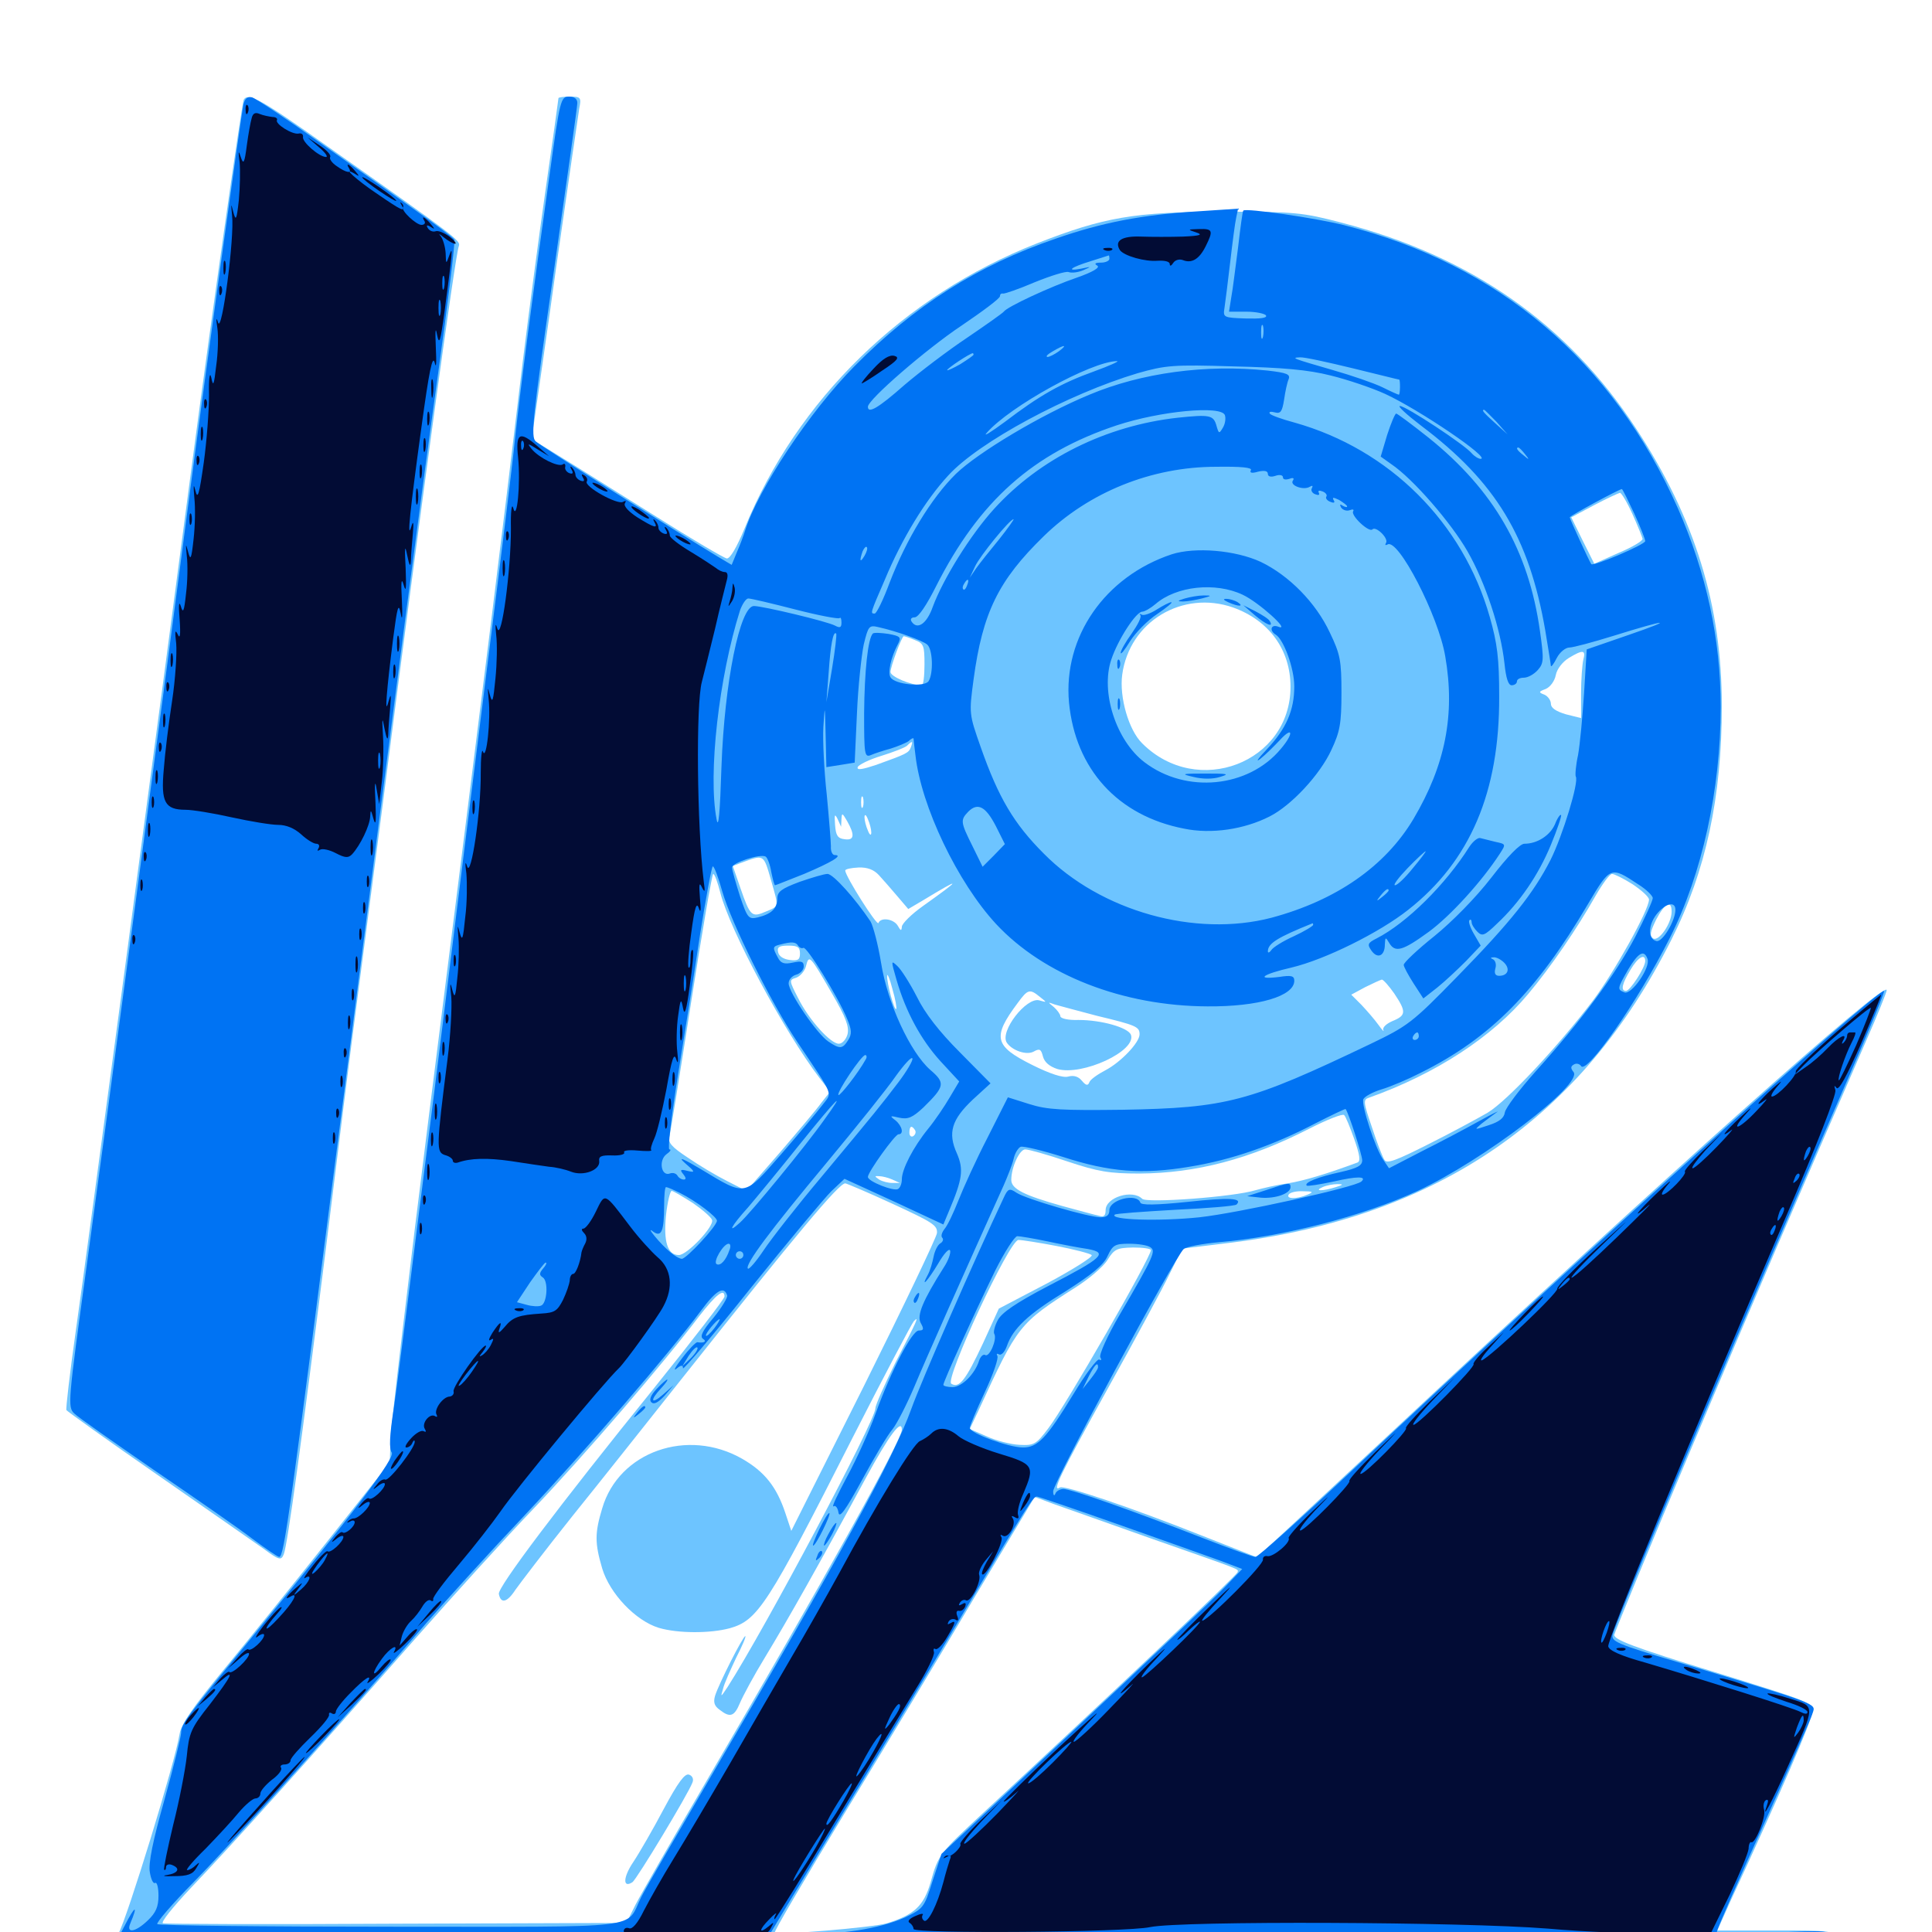 <svg xmlns="http://www.w3.org/2000/svg" viewBox="0 -1000 1000 1000">
	<path fill="#6dc4ff" d="M126.172 -948.438C125.195 -946.68 109.961 -839.648 99.609 -761.523C85.547 -654.102 44.531 -347.852 39.258 -311.328C36.133 -289.258 33.984 -270.703 34.375 -270.117C34.766 -269.531 55.664 -254.492 81.055 -236.914C106.445 -219.336 131.25 -201.953 136.328 -198.438C144.531 -192.383 145.508 -192.188 146.875 -195.508C148.828 -200.391 156.055 -253.516 168.945 -355.859C174.805 -403.516 181.836 -459.375 184.57 -479.883C187.305 -500.586 193.359 -547.656 198.242 -584.766C218.359 -741.797 235.547 -867.578 237.5 -872.656C238.477 -875.391 236.914 -876.758 169.531 -924.219C135.156 -948.633 128.516 -952.148 126.172 -948.438ZM289.062 -949.219C289.062 -948.828 286.133 -927.539 282.422 -901.953C278.711 -876.172 273.438 -835.938 270.508 -812.305C258.008 -707.812 255.273 -686.133 222.266 -424.609C211.328 -338.086 202.344 -261.914 202.148 -255.078L201.758 -242.969L170.312 -203.32C153.125 -181.641 128.906 -151.562 116.602 -136.719C100 -116.602 93.75 -107.617 92.969 -102.539C90.625 -87.891 65.82 -7.227 61.328 0.781C57.812 6.836 55.273 8.984 51.758 8.984C49.219 8.984 46.484 9.766 45.898 10.938C45.312 11.914 45.898 12.891 47.266 12.891C48.633 12.695 203.711 13.086 391.602 13.477C780.469 14.453 969.336 13.477 968.164 10.156C967.773 8.984 963.281 7.812 958.398 7.422C950.781 6.836 949.219 6.25 949.219 2.93C949.219 -0.586 947.656 -0.781 918.945 -0.781H888.867L895.703 -16.016C920.703 -69.922 937.891 -109.57 938.086 -113.867C938.477 -118.75 937.109 -119.141 886.719 -134.766C845.312 -147.461 835.156 -151.367 835.547 -153.906C835.938 -155.469 853.906 -199.414 875.781 -251.172C911.133 -334.961 926.758 -371.289 966.016 -461.523C971.875 -474.805 976.562 -486.523 976.562 -487.5C976.562 -493.359 862.109 -391.211 718.945 -257.422C694.727 -234.766 669.336 -211.328 662.695 -205.078L650.586 -193.945L622.852 -204.883C585.547 -219.727 550.781 -231.445 548.633 -230.078C544.141 -227.344 548.633 -236.523 573.047 -280.664C587.5 -306.641 602.148 -333.789 605.469 -340.82L611.914 -353.711L637.5 -356.836C744.531 -370.312 818.75 -421.289 865.039 -513.477C883.008 -549.219 891.211 -587.5 891.211 -634.57C891.211 -686.719 877.344 -731.641 846.875 -778.125C811.328 -832.422 761.328 -867.383 694.336 -884.766C674.023 -890.039 670.703 -890.43 632.812 -890.43C586.914 -890.234 571.68 -887.695 536.719 -874.023C467.578 -846.875 412.5 -793.164 385.352 -726.367C381.445 -716.992 377.93 -710.742 376.172 -710.938C374.805 -711.133 357.812 -721.094 338.672 -733.203C319.336 -745.312 297.266 -759.18 289.258 -764.062L275 -772.852L276.367 -780.859C276.953 -785.352 282.422 -822.266 288.086 -863.086C293.945 -903.906 299.219 -940.234 299.805 -943.75C300.977 -949.609 300.586 -950 294.922 -950C291.797 -950 289.062 -949.609 289.062 -949.219ZM844.922 -733.984C847.656 -727.93 850 -722.07 850.195 -721.094C850.391 -720.117 844.922 -716.797 837.891 -713.867L825.195 -708.203L819.141 -720.312L813.281 -732.227L825 -738.477C831.641 -741.992 837.695 -744.727 838.477 -744.922C839.258 -744.922 842.188 -740.039 844.922 -733.984ZM638.281 -685.547C656.836 -678.906 667.969 -663.672 667.969 -644.531C667.969 -605.273 619.727 -586.719 591.211 -615.234C584.18 -622.07 579.297 -639.258 580.859 -650.781C584.57 -678.32 612.109 -694.727 638.281 -685.547ZM473.438 -668.75C478.125 -666.992 478.516 -665.82 478.516 -656.055C478.516 -650.195 477.93 -645.312 477.148 -645.312C471.484 -645.312 460.938 -649.805 460.938 -652.148C460.938 -655.078 466.797 -670.703 467.773 -670.703C468.164 -670.703 470.703 -669.922 473.438 -668.75ZM819.531 -658.594C818.945 -656.055 818.359 -648.242 818.359 -641.211V-628.32L810.547 -630.273C805.273 -631.836 802.734 -633.594 802.734 -635.742C802.734 -637.5 801.172 -639.648 799.414 -640.43C796.289 -641.602 796.289 -641.992 800 -643.359C802.344 -644.336 804.688 -647.461 805.273 -650.586C805.859 -653.711 808.789 -657.422 811.914 -659.375C819.336 -663.867 820.898 -663.672 819.531 -658.594ZM471.484 -613.281C470.312 -610.156 469.141 -609.766 453.516 -604.102C446.484 -601.758 443.359 -601.172 443.945 -602.93C444.336 -604.102 449.805 -606.836 456.25 -608.789C462.5 -610.742 468.555 -613.086 469.531 -614.062C472.266 -616.797 472.656 -616.406 471.484 -613.281ZM446.68 -582.422C446.094 -581.055 445.703 -582.031 445.703 -584.766C445.703 -587.5 446.094 -588.477 446.68 -587.305C447.07 -585.938 447.07 -583.594 446.68 -582.422ZM435.547 -575.977C435.742 -579.492 435.938 -579.297 438.477 -575C442.578 -567.773 442.188 -564.844 437.109 -565.625C433.594 -566.016 432.617 -567.578 432.227 -573.047C431.836 -578.516 432.031 -579.102 433.594 -575.977L435.352 -572.07ZM450.977 -569.141C450.977 -567.383 450.195 -567.578 449.219 -570.117C448.242 -572.266 447.461 -575.391 447.461 -576.953C447.461 -578.711 448.242 -578.516 449.219 -575.977C450.195 -573.828 450.977 -570.703 450.977 -569.141ZM399.219 -543.945C403.125 -530.273 403.32 -531.055 396.289 -528.125C389.062 -525 388.281 -525.781 383.203 -540.43L379.297 -551.758L383.398 -553.32C395.703 -557.812 395.117 -558.203 399.219 -543.945ZM454.492 -551.172C455.078 -552.539 454.883 -554.297 454.297 -554.883C453.711 -555.664 453.125 -554.492 453.32 -552.344C453.32 -550.195 453.906 -549.609 454.492 -551.172ZM454.883 -547.07C457.031 -544.727 461.328 -539.844 464.453 -536.133L470.117 -529.492L477.734 -533.984C498.047 -546.289 498.047 -545.508 477.734 -531.055C471.68 -526.758 466.797 -521.875 466.797 -520.312C466.602 -517.969 466.211 -518.164 464.648 -520.898C462.5 -524.414 455.859 -525.391 454.688 -522.266C454.102 -520.312 437.5 -546.484 437.5 -549.414C437.5 -550.195 440.625 -550.781 444.336 -550.977C449.023 -551.172 452.344 -549.805 454.883 -547.07ZM372.852 -537.891C377.734 -518.555 406.055 -465.82 424.219 -441.992L429.688 -434.961L425.195 -429.297C422.852 -425.977 413.086 -414.453 403.711 -403.516L386.328 -383.594L376.367 -388.672C370.898 -391.406 361.719 -396.875 356.055 -400.781C347.461 -406.445 345.703 -408.594 346.484 -411.719C347.07 -414.062 352.148 -445.508 357.812 -481.836C363.477 -517.969 368.555 -547.656 369.141 -547.656C369.922 -547.656 371.484 -543.164 372.852 -537.891ZM844.922 -542.383C849.609 -539.258 853.516 -535.742 853.516 -534.375C853.516 -529.102 835.742 -497.07 824.609 -482.227C806.641 -458.594 780.078 -430.078 769.922 -424.023C764.844 -421.094 751.172 -413.672 739.453 -407.812C722.852 -399.414 717.773 -397.461 716.602 -399.609C715.625 -400.977 712.695 -408.594 710.156 -416.406C705.664 -429.492 705.469 -430.859 708.594 -431.836C743.164 -444.141 772.461 -463.281 791.016 -485.547C802.539 -499.219 816.406 -519.531 825.977 -536.523C829.492 -542.578 833.203 -547.656 834.375 -547.656C835.547 -547.656 840.234 -545.312 844.922 -542.383ZM865.234 -528.125C865.234 -522.07 858.594 -512.5 855.664 -514.258C853.711 -515.625 854.102 -517.578 857.227 -524.023C861.719 -532.617 865.234 -534.375 865.234 -528.125ZM414.062 -506.445C414.062 -503.32 413.086 -502.539 408.789 -503.125C405.469 -503.516 403.125 -505.078 402.734 -507.227C402.148 -509.766 403.32 -510.547 408.008 -510.547C412.891 -510.547 414.062 -509.766 414.062 -506.445ZM430.664 -485.742C437.695 -473.633 439.648 -468.555 438.672 -464.648C437.891 -461.914 435.938 -459.766 434.18 -459.766C429.883 -459.766 418.75 -472.07 413.086 -483.398C408.398 -492.578 408.398 -492.773 412.109 -493.945C414.258 -494.727 416.602 -497.461 417.188 -500C418.75 -506.055 419.141 -505.664 430.664 -485.742ZM458.398 -500.391C458.984 -501.758 458.789 -503.516 458.203 -504.102C457.617 -504.883 457.031 -503.711 457.227 -501.562C457.227 -499.414 457.812 -498.828 458.398 -500.391ZM851.562 -502.539C851.562 -499.219 843.75 -487.109 841.602 -487.109C838.672 -487.109 839.648 -491.016 843.945 -498.047C847.852 -504.688 851.562 -506.641 851.562 -502.539ZM463.867 -477.734C462.891 -476.758 458.984 -491.211 459.18 -494.922C459.18 -496.484 460.547 -493.555 461.914 -488.086C463.477 -482.812 464.258 -478.125 463.867 -477.734ZM721.68 -485.742C727.93 -476.367 727.93 -474.414 720.703 -471.484C717.578 -470.117 715.43 -468.164 716.016 -466.797C716.602 -465.625 715.43 -466.797 713.477 -469.531C711.523 -472.266 707.617 -476.758 704.688 -479.883L699.414 -485.156L706.641 -489.062C710.547 -491.016 714.453 -492.773 715.234 -492.969C716.016 -492.969 718.945 -489.648 721.68 -485.742ZM538.281 -483.984C541.992 -481.055 541.992 -481.055 537.891 -482.227C531.25 -483.984 517.383 -466.211 521.094 -460.352C523.828 -456.25 531.25 -453.711 534.961 -455.664C538.086 -457.422 538.867 -457.031 539.844 -453.125C540.625 -450.195 543.164 -448.047 547.266 -446.68C560.156 -442.969 588.477 -456.055 585.352 -464.453C583.789 -468.164 570.117 -472.07 558.203 -472.07C552.93 -471.875 548.828 -472.852 548.828 -474.023C548.828 -475 547.266 -477.148 545.508 -478.711C542.188 -481.445 542.188 -481.445 545.898 -480.078C548.047 -479.492 558.008 -476.758 567.773 -474.219C588.086 -469.336 589.844 -468.555 589.844 -464.648C589.844 -460.352 580.078 -450.195 572.266 -446.094C568.164 -443.945 564.258 -441.211 563.867 -439.844C563.086 -437.891 562.109 -438.086 559.961 -440.625C558.203 -442.773 555.859 -443.555 552.93 -442.773C550.195 -441.992 543.555 -444.141 534.18 -448.828C514.648 -458.594 513.477 -463.086 526.758 -480.859C532.031 -488.086 533.008 -488.281 538.281 -483.984ZM700.977 -410.352C703.906 -401.953 704.297 -398.828 702.539 -398.242C686.133 -392.188 675 -388.867 666.602 -387.5C660.938 -386.719 653.516 -384.961 650 -383.984C638.672 -380.469 593.555 -377.148 591.211 -379.492C586.133 -384.57 572.266 -380.273 572.266 -373.633C572.266 -370.703 571.289 -369.922 568.945 -370.703C566.992 -371.094 558.398 -373.438 549.805 -375.781C530.273 -381.25 523.438 -384.57 523.438 -389.258C523.438 -395.898 527.734 -405.078 530.664 -405.078C532.422 -405.078 542.188 -402.344 552.539 -398.828C568.359 -393.555 574.219 -392.578 589.844 -392.578C619.141 -392.773 646.875 -400 677.734 -415.82C686.914 -420.508 694.922 -423.633 695.703 -422.852C696.484 -422.266 698.828 -416.406 700.977 -410.352ZM473.633 -415.039C474.219 -414.062 473.828 -412.695 472.656 -411.914C471.68 -411.328 470.703 -412.109 470.703 -413.672C470.703 -417.188 471.875 -417.773 473.633 -415.039ZM461.914 -389.453L465.82 -387.695H461.914C459.766 -387.695 456.641 -388.477 455.078 -389.453C452.539 -391.211 452.539 -391.406 455.078 -391.211C456.641 -391.211 459.766 -390.43 461.914 -389.453ZM461.914 -376.953C482.617 -367.383 485.352 -365.82 484.961 -361.719C484.57 -359.18 467.578 -323.633 447.07 -282.422L409.57 -207.617L406.445 -216.992C401.953 -230.469 395.703 -238.281 384.18 -244.922C355.859 -261.133 320.312 -248.633 311.719 -219.336C307.812 -206.445 307.812 -201.367 311.719 -188.086C315.625 -175.195 328.906 -161.133 341.016 -157.422C350.977 -154.492 367.578 -154.492 377.734 -157.227C392.188 -161.328 397.266 -168.945 441.211 -255.664C457.617 -287.891 472.07 -315.234 473.047 -316.211C475.781 -318.945 475.195 -317.383 463.281 -294.336C457.812 -283.203 453.125 -272.852 453.125 -271.094C453.125 -264.648 396.094 -157.227 376.562 -126.758C373.047 -121.484 372.852 -121.289 374.219 -125.781C374.805 -128.516 378.125 -135.742 381.055 -141.992C384.18 -148.047 386.328 -153.125 385.742 -153.125C384.57 -153.125 372.07 -128.516 370.117 -122.266C369.141 -118.945 369.727 -116.992 372.461 -115.039C377.93 -110.742 380.078 -111.523 383.008 -118.555C384.375 -121.875 390.234 -132.812 396.094 -142.383C407.812 -161.719 423.633 -189.648 448.242 -235.156C460.156 -257.031 466.797 -266.016 466.797 -259.961C466.797 -254.688 425.586 -180.469 366.797 -80.078C348.633 -49.023 331.641 -19.336 328.906 -14.062L324.219 -4.688L205.469 -4.297C140.234 -3.906 85.742 -4.102 84.375 -4.492C83.008 -4.883 89.258 -12.695 99.023 -23.047C117.578 -42.383 160.938 -90.43 215.234 -152.148C234.18 -173.633 261.719 -204.102 276.758 -219.727C302.93 -247.266 342.969 -293.75 361.914 -318.75C370.703 -330.078 375 -333.398 375 -328.906C375 -327.734 358.594 -306.445 338.477 -281.445C289.258 -220.508 257.617 -178.516 258.203 -175C259.18 -169.727 262.5 -170.508 266.797 -177.148C269.141 -180.469 282.227 -197.656 296.094 -215.039C309.961 -232.227 335.352 -264.258 352.539 -285.938C412.5 -361.523 434.18 -387.5 437.5 -387.5C438.086 -387.5 449.219 -382.812 461.914 -376.953ZM691.406 -385.547C684.766 -383.398 679.688 -383.398 684.57 -385.547C686.719 -386.523 690.234 -387.109 692.383 -387.109C695.508 -387.109 695.312 -386.719 691.406 -385.547ZM358.594 -377.344C363.672 -373.828 368.164 -369.922 368.555 -368.555C369.727 -365.234 355.664 -350.391 351.367 -350.391C345.508 -350.391 343.359 -357.227 344.727 -371.094C345.508 -377.93 346.875 -383.594 347.656 -383.594C348.438 -383.594 353.32 -380.664 358.594 -377.344ZM676.758 -381.641C671.289 -379.297 665.625 -379.297 666.992 -381.641C667.578 -382.812 671.094 -383.594 674.414 -383.398C679.688 -383.398 680.078 -383.008 676.758 -381.641ZM651.953 -377.539C650.195 -377.734 647.461 -378.32 645.703 -378.906C643.555 -379.688 642.578 -379.102 642.578 -376.953C642.578 -373.633 645.312 -373.242 651.367 -375.781C654.492 -377.148 654.688 -377.539 651.953 -377.539ZM546.875 -355.078C556.055 -353.32 564.258 -351.172 565.039 -350.391C566.016 -349.609 555.469 -342.969 541.992 -335.742L516.992 -322.656L508.789 -304.688C499.805 -285.547 496.484 -281.25 492.383 -283.789C488.867 -285.938 522.461 -358.203 527.148 -358.203C528.906 -358.203 537.695 -356.836 546.875 -355.078ZM595.703 -352.93C595.508 -348.828 551.953 -273.047 542.773 -260.938C536.328 -252.344 535.156 -251.758 527.734 -252.148C523.242 -252.344 515.625 -254.297 510.938 -256.445L501.953 -260.352L506.836 -270.703C526.758 -314.062 527.539 -315.039 556.641 -333.594C563.477 -337.891 571.094 -344.336 573.242 -347.852C576.758 -353.516 578.125 -354.102 586.523 -354.297C591.602 -354.297 595.703 -353.711 595.703 -352.93ZM595.703 -203.711C644.727 -186.523 640.625 -188.086 640.625 -186.328C640.625 -184.961 571.484 -119.531 508.984 -61.719C486.133 -40.43 485.742 -40.234 481.641 -25.586C478.125 -13.477 473.047 -8.789 458.984 -4.492C451.953 -2.344 402.344 1.758 400.977 0.391C400.391 0 416.602 -27.539 436.719 -60.742C456.836 -93.75 487.305 -144.336 504.297 -173.047L535.547 -225.195L545.508 -221.484C551.172 -219.531 573.633 -211.523 595.703 -203.711ZM343.555 -63.672C338.086 -53.32 330.859 -40.82 327.734 -36.133C322.461 -28.32 322.266 -22.461 327.344 -25.781C329.492 -27.148 356.25 -71.484 358.398 -77.344C359.18 -79.102 358.398 -80.859 356.641 -81.445C354.492 -82.227 350.977 -77.539 343.555 -63.672ZM974.609 0.781C974.609 2.344 976.367 5.664 978.516 8.398C980.664 11.328 982.422 12.305 982.422 10.742C982.227 7.227 974.805 -2.539 974.609 0.781ZM31.641 5.469C28.906 8.203 28.516 10.938 31.25 10.938C32.227 10.938 33.984 9.18 35.156 7.031C37.5 2.734 35.352 1.758 31.641 5.469ZM975.977 20.312C972.266 24.219 971.68 26.562 974.219 26.562C975.195 26.562 976.953 24.414 978.125 21.68C980.859 15.82 980.273 15.625 975.977 20.312ZM37.5 20.898C37.891 22.266 39.453 23.828 40.82 24.219C42.383 24.805 43.164 24.023 42.578 22.461C42.188 21.094 40.625 19.531 39.258 19.141C37.695 18.555 36.914 19.336 37.5 20.898ZM58.594 21.484C58.594 23.242 59.57 24.609 60.547 24.609C61.719 24.609 62.5 23.828 62.5 22.852C62.5 21.68 61.719 20.312 60.547 19.727C59.57 19.141 58.594 19.922 58.594 21.484Z"/>
	<path fill="#0073f3" d="M125.977 -945.898C124.805 -940.43 106.055 -804.688 98.633 -747.852C87.695 -663.477 54.102 -411.914 44.727 -343.75C35.156 -274.023 34.961 -271.68 38.477 -268.359C40.43 -266.406 59.18 -253.32 80.078 -238.867C100.977 -224.609 123.828 -208.789 130.664 -203.516C137.5 -198.438 143.75 -194.141 144.531 -194.141C147.07 -194.141 150 -216.016 177.734 -431.445C206.445 -655.273 217.578 -740.625 226.562 -805.273C231.836 -843.164 235.742 -875.195 235.156 -875.977C234.57 -876.953 225.586 -883.789 215.234 -891.016C204.883 -898.438 182.227 -914.453 165.039 -926.562C148.047 -938.672 132.422 -949.023 130.469 -949.609C128.125 -950.195 126.758 -949.023 125.977 -945.898ZM284.57 -910.352C275.391 -845.117 269.531 -800 266.602 -773.242C265.234 -759.375 258.984 -708.789 252.93 -660.938C246.875 -613.086 234.18 -510.742 224.609 -433.398C214.844 -356.055 205.664 -283.398 203.906 -271.68C201.562 -256.836 201.367 -250 202.734 -248.242C204.883 -245.703 183.789 -217.773 130.859 -153.125C96.68 -111.523 93.75 -107.617 93.75 -103.125C93.75 -101.172 89.844 -85.547 85.156 -68.555C79.102 -47.266 76.758 -35.547 77.539 -31.055C78.125 -27.344 79.297 -24.805 80.273 -25.391C81.25 -25.977 82.031 -23.047 82.031 -18.75C82.031 -13.086 80.664 -9.961 76.562 -6.055C70.312 0 65.234 0.977 67.383 -4.297C71.68 -14.453 69.922 -13.867 64.453 -3.125C61.133 3.516 57.617 8.984 57.031 9.18C53.32 9.57 48.438 10.742 47.852 11.328C47.461 11.719 254.102 12.109 507.031 12.5C810.547 12.891 966.797 12.5 966.797 11.133C966.797 10.156 962.695 8.594 957.812 7.812C951.172 6.836 948.438 5.469 947.656 2.734C946.875 -0.781 945.312 -0.977 917.773 0.391C898.047 1.367 888.672 1.172 888.672 -0.195C888.672 -1.367 899.609 -26.367 912.891 -55.664C926.172 -85.156 937.695 -111.133 938.281 -113.477C939.844 -118.359 941.797 -117.578 868.555 -139.648C836.328 -149.219 833.789 -150.391 834.766 -154.102C836.719 -161.719 908.203 -330.859 957.812 -444.727C967.969 -467.969 975.781 -487.109 975.195 -487.109C970.508 -487.109 814.258 -346.289 699.609 -238.672C673.633 -214.258 651.172 -194.141 649.805 -194.141C648.438 -194.141 636.133 -198.633 622.07 -204.102C587.5 -217.578 554.492 -229.297 550.391 -229.297C548.633 -229.297 546.68 -228.125 546.289 -226.953C545.703 -225.391 545.117 -225.977 545.117 -228.125C544.922 -232.031 608.398 -350 612.695 -353.516C614.062 -354.688 622.266 -356.25 630.859 -357.031C663.672 -359.766 705.469 -370.508 733.789 -383.594C767.773 -399.414 819.531 -438.867 814.453 -445.117C812.891 -447.07 812.891 -448.047 814.648 -449.023C815.82 -449.805 817.578 -449.414 818.359 -448.242C821.094 -443.555 847.656 -481.445 864.258 -514.453C881.055 -547.656 890.625 -591.406 890.625 -634.18C890.625 -669.141 883.203 -703.32 868.555 -736.719C834.766 -813.086 775.977 -863.086 695.898 -883.398C681.445 -887.109 644.922 -892.383 643.555 -891.016C643.164 -890.82 641.992 -882.031 640.82 -871.875C639.453 -861.719 638.086 -850 637.305 -846.094L636.133 -838.672H645.117C650 -838.672 654.688 -837.695 655.273 -836.719C656.055 -835.352 652.148 -834.961 644.727 -835.156C633.203 -835.547 633.008 -835.742 633.789 -840.625C634.18 -843.359 635.547 -853.906 636.719 -864.062C637.891 -874.219 639.258 -884.766 639.844 -887.305L640.82 -891.992L620.117 -890.625C591.016 -888.867 570.312 -884.766 546.68 -876.562C506.055 -862.695 473.242 -841.797 442.188 -810.352C419.141 -787.109 392.383 -746.68 385.742 -725.586C384.961 -723.047 383.008 -717.773 381.445 -714.258L378.711 -707.617L371.484 -711.914C352.344 -723.438 279.883 -769.141 277.344 -771.484C274.609 -773.828 275.586 -783.008 286.523 -858.594C293.164 -905.078 298.828 -944.727 298.828 -946.68C298.828 -948.828 297.266 -950 294.531 -950C290.234 -950 289.844 -948.438 284.57 -910.352ZM574.219 -866.016C574.219 -865.039 572.266 -864.062 569.922 -864.062C566.797 -864.062 566.211 -863.477 567.969 -862.5C569.531 -861.523 565.625 -859.18 557.227 -856.25C543.555 -851.562 521.289 -841.211 519.531 -838.672C518.945 -837.891 510.352 -831.836 500.586 -825.195C490.625 -818.555 475.977 -807.422 467.969 -800.586C454.492 -788.672 449.219 -785.742 449.219 -789.453C449.219 -793.164 479.492 -819.336 497.656 -831.445C508.594 -838.867 517.578 -845.508 517.578 -846.68C517.578 -847.656 518.164 -848.242 519.141 -848.047C519.922 -847.852 527.344 -850.391 535.547 -853.906C543.75 -857.227 551.758 -859.766 553.125 -859.18C554.688 -858.594 558.008 -858.984 560.742 -860.156C565.039 -862.109 565.039 -862.109 559.57 -860.938C551.367 -859.375 554.297 -861.719 564.648 -864.844C569.336 -866.406 573.438 -867.578 573.828 -867.773C574.023 -867.969 574.219 -867.188 574.219 -866.016ZM653.711 -825.586C653.125 -823.633 652.734 -824.805 652.734 -827.93C652.734 -831.25 653.125 -832.617 653.711 -831.445C654.102 -830.078 654.102 -827.344 653.711 -825.586ZM685.547 -830.859C682.812 -831.641 678.516 -832.422 675.781 -832.422C671.484 -832.422 671.484 -832.227 676.758 -830.859C680.078 -830.078 684.375 -829.297 686.523 -829.297C689.648 -829.297 689.453 -829.688 685.547 -830.859ZM548.047 -818.164C545.898 -816.602 543.164 -815.234 542.188 -815.234C541.016 -815.43 542.188 -816.602 544.922 -818.164C551.172 -821.875 552.734 -821.68 548.047 -818.164ZM658.594 -817.578C656.836 -818.359 643.945 -818.75 629.883 -818.75C600.195 -818.555 604.102 -817.578 638.086 -816.797C651.172 -816.406 660.547 -816.797 658.594 -817.578ZM503.906 -816.406C503.906 -816.016 500.781 -813.867 497.07 -811.523C493.359 -809.375 490.234 -808.008 490.234 -808.398C490.234 -809.375 502.148 -817.188 503.516 -817.188C503.711 -817.188 503.906 -816.797 503.906 -816.406ZM600.195 -815.82C601.367 -816.406 600 -816.797 596.68 -816.797C593.555 -816.797 592.383 -816.406 594.336 -815.82C596.094 -815.43 598.828 -815.43 600.195 -815.82ZM588.477 -813.867C589.648 -814.453 588.672 -814.844 585.938 -814.844C583.203 -814.844 582.227 -814.453 583.594 -813.867C584.766 -813.477 587.109 -813.477 588.477 -813.867ZM700.195 -809.375C713.086 -806.25 723.828 -803.516 724.219 -803.516C724.805 -803.516 724.805 -795.703 724.023 -795.703C723.633 -795.703 719.727 -797.461 715.43 -799.609C710.938 -801.758 699.609 -805.664 690.039 -808.398C669.141 -814.453 667.969 -814.844 672.852 -815.039C675 -815.234 687.305 -812.5 700.195 -809.375ZM566.406 -807.812C549.023 -801.562 538.086 -795.312 520.117 -781.641C512.695 -776.172 508.594 -773.633 510.742 -775.977C522.656 -789.648 564.844 -812.891 578.125 -813.086C579.688 -813.086 574.414 -810.742 566.406 -807.812ZM738.477 -809.961C735.938 -813.086 734.375 -814.062 734.375 -812.5C734.375 -812.109 735.938 -810.547 737.891 -809.18C740.82 -806.641 741.016 -806.836 738.477 -809.961ZM688.672 -805.664C697.461 -803.516 710.156 -799.219 716.992 -796.094C734.375 -788.086 771.875 -762.695 766.406 -762.5C765.234 -762.5 763.086 -763.867 761.719 -765.43C758.203 -769.727 727.734 -789.844 724.609 -789.844C723.242 -789.844 728.125 -785.352 735.547 -779.688C774.219 -750.586 791.406 -722.07 799.805 -673.828C801.367 -664.258 802.734 -656.055 802.734 -655.273C802.93 -654.688 804.297 -656.445 805.859 -659.57C807.422 -662.5 810.352 -664.844 812.305 -664.844C814.258 -664.844 824.414 -667.578 835.156 -670.898C863.281 -679.688 867.773 -679.883 842.773 -671.289L821.289 -663.867L819.922 -641.406C819.141 -629.102 817.773 -614.648 816.797 -609.18C815.625 -603.906 815.234 -598.828 815.625 -598.047C817.383 -595.312 808.789 -567.383 802.539 -554.883C793.75 -537.695 782.031 -522.852 754.102 -494.336C730.859 -470.508 728.711 -468.945 709.18 -459.57C646.289 -429.492 634.961 -426.562 581.055 -425.586C549.805 -425.195 541.992 -425.586 532.812 -428.516L521.68 -432.031L511.133 -411.133C505.273 -399.805 498.633 -385.156 496.094 -378.711C493.555 -372.266 490.43 -365.625 488.867 -363.867C487.5 -362.109 486.914 -360.156 487.695 -359.375C488.477 -358.594 488.086 -357.227 486.719 -356.445C485.352 -355.664 483.789 -352.539 483.203 -349.414C482.617 -346.484 481.445 -342.383 480.273 -340.234C476.172 -332.617 480.273 -337.109 485.547 -345.898C488.477 -350.977 491.211 -354.102 491.797 -352.734C492.188 -351.367 490.82 -347.461 488.477 -343.945C477.734 -326.953 474.414 -319.141 476.562 -315.234C478.32 -312.109 478.125 -311.328 475.586 -311.328C472.07 -311.328 461.328 -290.82 453.125 -268.164C450 -259.375 443.359 -244.727 438.477 -235.742C433.594 -226.562 430.273 -219.727 431.445 -220.312C432.422 -221.094 433.594 -219.531 433.984 -217.188C434.375 -213.867 437.5 -217.969 446.094 -233.789C452.344 -245.312 459.375 -257.227 461.914 -260.156C464.258 -263.086 469.336 -273.047 473.242 -282.227C478.906 -295.898 498.828 -340.625 519.531 -386.523C521.484 -391.016 523.828 -396.875 524.609 -400C525.195 -402.93 526.953 -405.859 528.32 -406.445C529.883 -406.836 539.648 -404.492 550.195 -401.172C574.219 -393.359 591.211 -391.992 615.625 -396.094C637.5 -399.609 659.18 -407.227 680.859 -418.555C689.258 -422.852 696.289 -426.172 696.484 -425.977C698.047 -424.023 705.078 -402.148 705.078 -399.414C705.078 -396.68 702.539 -395.312 693.945 -393.359C682.227 -390.82 674.805 -387.891 676.367 -386.328C676.758 -385.938 683.203 -386.914 690.43 -388.477C702.344 -391.211 707.617 -391.211 704.688 -388.477C701.758 -385.547 640.625 -372.07 620.703 -369.922C600.195 -367.773 574.219 -368.555 576.953 -371.289C577.344 -371.875 591.602 -372.852 608.398 -373.828C625 -374.609 639.453 -375.781 640.039 -376.562C643.359 -379.883 636.523 -380.273 614.844 -377.93C597.852 -376.172 590.625 -376.172 590.234 -377.539C588.477 -382.617 574.219 -379.102 574.219 -373.633C574.219 -371.094 572.852 -369.922 569.727 -369.922C563.672 -369.922 531.25 -379.297 526.172 -382.617C522.461 -385.156 521.68 -384.766 519.531 -380.078C504.297 -347.852 476.758 -284.961 471.68 -270.703C462.5 -245.312 433.984 -192.969 368.164 -80.859C350.586 -50.781 334.18 -22.656 331.836 -17.969C323.438 -1.172 336.328 -2.734 202.148 -2.734C136.523 -2.734 82.031 -3.32 81.445 -4.102C80.664 -4.688 89.258 -14.648 100.391 -25.977C123.047 -49.219 178.906 -111.328 220.703 -159.961C230.859 -171.68 253.711 -196.875 271.484 -215.625C303.32 -249.414 346.484 -299.609 362.891 -321.68C370.703 -332.227 374.805 -334.57 376.367 -329.492C376.758 -328.516 373.633 -323.242 369.336 -317.969C363.672 -311.328 362.109 -308.203 363.867 -307.031C366.016 -305.664 364.453 -304.688 360.938 -305.273C360.156 -305.273 356.641 -301.758 353.125 -297.07C349.609 -292.578 348.242 -290.039 350.195 -291.602C352.539 -293.555 353.516 -293.555 353.516 -291.797C353.516 -290.625 369.336 -309.18 388.477 -333.203C407.812 -357.227 426.562 -379.688 430.273 -383.398L437.109 -389.844L462.695 -378.125L488.281 -366.211L491.211 -373.242C498.242 -389.844 498.828 -394.727 495.312 -402.93C490.43 -413.672 492.578 -420.508 503.516 -430.859L512.695 -439.258L496.875 -455.273C486.133 -466.016 478.711 -475.586 474.609 -483.984C470.898 -491.211 466.406 -498.242 464.453 -500C461.133 -503.125 461.133 -502.93 464.062 -492.773C468.75 -476.562 476.562 -461.914 486.914 -450.586L496.484 -440.234L491.602 -432.031C488.867 -427.344 483.984 -420.117 480.469 -415.82C472.656 -406.25 466.797 -394.727 466.797 -389.648C466.797 -387.5 466.016 -385.352 464.844 -384.57C462.695 -383.203 449.219 -388.477 449.219 -390.82C449.219 -393.359 463.281 -412.891 465.039 -412.891C467.969 -412.891 466.992 -417.188 463.477 -420.117C460.352 -422.461 460.547 -422.656 465.43 -421.484C469.922 -420.508 472.266 -421.484 477.93 -426.758C489.062 -437.695 489.453 -439.453 481.445 -446.289C471.094 -455.469 459.375 -480.664 456.055 -501.562C454.492 -511.133 451.953 -520.703 450.586 -523.047C442.773 -534.766 431.25 -547.656 428.32 -547.656C426.562 -547.656 420.117 -545.703 413.867 -543.555C404.492 -540.039 402.344 -538.477 402.344 -534.961C402.344 -529.883 399.414 -526.953 392.383 -525.195C387.5 -524.023 386.914 -524.609 383.008 -536.133C380.859 -542.969 378.906 -549.609 378.906 -550.977C378.906 -553.516 393.555 -558.203 396.289 -556.641C397.266 -556.055 398.633 -552.344 399.219 -548.633C400 -544.922 400.781 -541.797 401.172 -541.797C401.562 -541.797 408.203 -544.531 416.211 -547.656C430.469 -553.711 436.719 -557.422 432.031 -557.422C430.859 -557.422 429.883 -559.375 430.078 -561.914C430.078 -564.258 429.102 -576.367 427.93 -588.672C426.562 -600.977 425.781 -616.797 426.172 -623.828C426.953 -635.742 426.953 -635.547 427.344 -619.727L427.734 -602.93L435.156 -604.102L442.383 -605.273L443.555 -630.664C444.141 -644.727 445.898 -660.742 447.07 -666.406C449.414 -675.977 449.805 -676.562 454.688 -675.391C464.258 -673.242 477.344 -668.555 479.883 -666.406C482.812 -664.062 483.203 -651.562 480.664 -647.461C478.516 -644.141 463.086 -645.703 460.938 -649.414C459.375 -651.758 461.133 -659.766 464.648 -666.406C466.602 -670.117 466.211 -670.703 459.961 -671.875C456.055 -672.461 452.344 -672.656 451.758 -672.07C449.219 -669.336 447.461 -652.734 447.266 -630.859C447.266 -609.57 447.461 -607.812 450.781 -609.18C452.539 -609.961 457.227 -611.523 460.938 -612.5C464.648 -613.672 468.945 -615.43 470.312 -616.406C471.484 -617.578 472.656 -618.164 472.852 -617.773C472.852 -617.383 473.242 -613.477 473.828 -609.18C476.758 -582.617 495.703 -543.164 515.625 -521.68C540.234 -495.312 581.055 -479.297 625 -479.102C651.367 -478.906 669.922 -484.375 669.922 -492.383C669.922 -494.922 668.359 -495.312 662.109 -494.336C649.414 -492.773 653.32 -495.703 668.555 -499.219C685.742 -503.32 713.867 -517.188 728.906 -529.102C760.938 -554.297 776.172 -590.039 775.977 -639.453C775.977 -659.18 775 -666.992 771.094 -680.664C757.227 -729.492 719.336 -767.383 670.117 -781.25C663.477 -783.008 657.617 -785.156 657.227 -785.938C656.641 -786.914 657.812 -787.109 659.961 -786.523C662.891 -785.742 663.672 -787.109 664.648 -793.164C665.234 -797.266 666.211 -801.953 666.992 -803.711C667.969 -806.25 666.211 -807.031 656.055 -808.203C624.023 -811.523 590.82 -807.031 563.867 -795.703C538.867 -785.352 506.25 -765.82 494.727 -754.688C482.031 -742.188 469.141 -720.898 460.547 -698.633C457.227 -689.648 453.711 -682.422 452.734 -682.422C450.391 -682.422 450.391 -682.422 458.008 -700C466.797 -721.094 478.906 -741.016 490.82 -753.906C506.641 -771.289 552.93 -796.094 588.867 -806.836C603.32 -810.938 607.031 -811.328 638.672 -810.352C663.867 -809.766 677.148 -808.594 688.672 -805.664ZM633.984 -785.156C634.57 -783.594 634.18 -780.664 633.008 -778.711C631.055 -775.391 630.859 -775.391 629.688 -779.492C628.125 -785.156 626.367 -785.547 609.57 -783.789C572.656 -779.688 538.281 -762.695 514.648 -736.719C502.344 -723.242 488.086 -700.195 482.812 -685.938C479.688 -676.953 474.609 -673.633 471.68 -678.516C471.094 -679.688 471.875 -680.469 473.438 -680.469C475.391 -680.469 479.688 -686.914 484.57 -696.68C506.836 -740.625 534.57 -765.43 578.125 -779.883C600.781 -787.305 632.031 -790.234 633.984 -785.156ZM774.609 -781.641L780.273 -775.195L774.023 -780.859C767.969 -786.328 766.602 -787.891 768.164 -787.891C768.555 -787.891 771.289 -784.961 774.609 -781.641ZM789.258 -765.039C791.797 -761.914 791.602 -761.719 788.672 -764.258C785.352 -766.797 784.375 -768.359 785.938 -768.359C786.328 -768.359 787.891 -766.797 789.258 -765.039ZM647.461 -756.641C646.68 -755.273 647.852 -754.883 651.172 -755.859C654.492 -756.641 656.25 -756.25 656.25 -754.688C656.25 -753.32 657.812 -752.93 660.156 -753.711C662.305 -754.492 664.062 -754.102 664.062 -752.93C664.062 -751.758 665.43 -751.562 667.383 -752.148C669.336 -752.93 670.117 -752.539 669.141 -751.172C667.578 -748.633 674.805 -746.094 677.93 -748.047C679.297 -748.828 679.688 -748.633 679.102 -747.461C678.32 -746.289 679.102 -744.727 680.859 -744.141C682.422 -743.555 683.203 -743.75 682.617 -744.922C682.031 -746.094 682.812 -746.289 684.375 -745.703C686.133 -745.117 687.109 -743.75 686.523 -742.969C685.938 -742.188 686.914 -740.82 688.672 -740.234C690.43 -739.453 691.211 -739.844 690.234 -741.211C689.453 -742.773 690.234 -742.578 693.164 -741.211C695.312 -739.844 697.266 -738.477 697.266 -737.891C697.266 -737.305 696.289 -737.5 694.922 -738.281C693.555 -739.258 693.359 -738.867 694.141 -737.305C695.117 -735.938 697.07 -735.352 698.633 -735.938C700.195 -736.523 700.977 -736.328 700.391 -735.352C699.023 -733.203 708.594 -724.219 710.352 -725.977C712.109 -727.93 718.945 -721.289 717.383 -718.945C716.797 -717.969 716.992 -717.578 718.164 -718.164C723.633 -721.68 744.531 -681.25 748.047 -660.352C753.32 -630.078 748.047 -603.906 731.641 -576.172C716.992 -551.562 691.602 -533.984 658.203 -525C618.75 -514.648 569.727 -528.32 540.234 -558.203C524.805 -573.633 516.797 -587.109 507.617 -613.281C501.562 -630.469 501.562 -630.664 503.906 -648.242C508.594 -683.008 516.797 -699.609 540.234 -722.461C563.672 -745.312 596.094 -758.398 629.492 -758.398C642.383 -758.594 648.242 -758.008 647.461 -756.641ZM802.148 -742.578C802.734 -743.945 802.539 -745.703 801.953 -746.289C801.367 -747.07 800.781 -745.898 800.977 -743.75C800.977 -741.602 801.562 -741.016 802.148 -742.578ZM845.898 -734.18C849.023 -727.344 851.562 -720.898 851.562 -719.922C851.562 -718.164 824.609 -706.641 823.633 -708.008C822.266 -710.156 812.5 -731.445 812.5 -732.227C812.5 -733.008 837.5 -746.484 839.453 -746.875C839.844 -746.875 842.578 -741.211 845.898 -734.18ZM517.188 -720.898C512.5 -715.234 507.227 -708.594 505.273 -705.859L501.953 -700.977L504.688 -706.836C507.227 -712.305 522.656 -731.25 524.609 -731.25C525 -731.25 521.68 -726.562 517.188 -720.898ZM447.461 -712.305C445.117 -708.398 444.727 -709.57 446.484 -714.648C447.266 -716.406 448.242 -717.383 448.633 -716.797C449.219 -716.406 448.633 -714.258 447.461 -712.305ZM500.586 -697.07C500 -695.312 499.023 -694.336 498.633 -694.922C498.047 -695.508 498.242 -696.68 499.023 -697.852C500.781 -700.977 501.953 -700.391 500.586 -697.07ZM411.523 -684.57C423.633 -681.445 433.984 -679.492 434.57 -680.078C435.156 -680.664 435.547 -679.688 435.547 -677.734C435.547 -675.195 434.766 -674.805 432.227 -676.172C428.32 -678.32 394.727 -686.328 390.234 -686.328C383.008 -686.328 375 -646.875 373.438 -603.32C372.656 -578.906 371.875 -570.508 370.898 -575.977C366.406 -599.219 372.07 -649.414 383.008 -683.984C384.18 -687.305 386.133 -690.234 387.305 -690.234C388.672 -690.234 399.414 -687.695 411.523 -684.57ZM399.805 -677.344C400.586 -677.93 399.414 -678.516 397.266 -678.32C395.117 -678.32 394.531 -677.734 396.094 -677.148C397.461 -676.562 399.219 -676.758 399.805 -677.344ZM430.664 -653.906L427.734 -636.523L428.906 -651.758C429.883 -666.211 431.25 -673.633 432.812 -672.07C433.203 -671.68 432.227 -663.477 430.664 -653.906ZM883.789 -635.742C885.742 -638.672 885.547 -638.672 868.164 -637.5C852.734 -636.523 852.734 -636.523 862.109 -635.156C875.391 -633.008 882.422 -633.203 883.789 -635.742ZM515.43 -572.461L520.117 -563.086L514.453 -557.227L508.594 -551.367L503.32 -562.109C497.07 -574.609 497.07 -575.586 501.172 -579.883C506.055 -584.766 510.156 -582.617 515.43 -572.461ZM731.25 -550.586C727.344 -545.703 723.242 -541.797 722.07 -541.797C720.898 -541.797 723.828 -545.703 728.516 -550.586C733.203 -555.469 737.5 -559.375 737.891 -559.375C738.281 -559.375 735.352 -555.469 731.25 -550.586ZM373.828 -538.672C378.516 -522.266 399.023 -481.055 412.5 -460.938C432.227 -431.445 430.859 -434.961 425.586 -427.93C423.047 -424.609 413.477 -413.086 404.297 -402.539C384.961 -380.469 386.328 -380.664 363.281 -394.531C353.516 -400.391 350.586 -401.562 354.492 -398.047C359.961 -393.359 359.961 -392.969 355.859 -393.945C352.148 -394.922 351.758 -394.531 353.711 -392.188C355.078 -390.43 355.273 -389.453 353.906 -389.453C352.734 -389.453 351.172 -390.43 350.586 -391.602C349.805 -392.773 348.047 -393.164 346.68 -392.578C342.188 -391.016 340.82 -399.414 344.922 -402.539C346.875 -403.906 347.656 -405.078 346.484 -405.078C345.508 -405.078 347.461 -421.68 350.781 -442.773C354.102 -463.281 359.375 -496.289 362.305 -516.016C365.43 -535.547 368.359 -551.562 368.945 -551.562C369.727 -551.562 371.875 -545.703 373.828 -538.672ZM848.047 -542.188C852.148 -539.648 855.469 -536.328 855.469 -535.156C855.469 -533.789 851.367 -524.805 846.484 -515.234C836.328 -495.703 818.164 -471.289 794.922 -445.508C786.523 -436.133 779.297 -426.562 778.906 -424.219C778.516 -421.289 775.977 -419.336 770.508 -417.578C762.891 -415.039 762.891 -415.039 766.797 -418.359C769.141 -420.117 772.656 -422.852 774.609 -424.219C776.758 -425.586 772.656 -423.633 765.625 -419.727C758.594 -415.82 745.312 -408.789 735.938 -404.102L718.945 -395.312L716.016 -399.609C711.914 -405.469 704.492 -428.125 705.664 -431.055C706.25 -432.422 710.547 -434.766 715.039 -436.133C719.727 -437.5 728.906 -441.406 735.352 -444.727C771.484 -462.695 795.312 -486.914 821.68 -531.641C833.594 -551.758 833.594 -551.758 848.047 -542.188ZM718.75 -539.062C718.75 -538.672 717.188 -537.109 715.43 -535.742C712.305 -533.203 712.109 -533.398 714.648 -536.523C717.188 -539.648 718.75 -540.625 718.75 -539.062ZM867.188 -529.102C867.188 -523.438 860.547 -512.305 857.422 -512.891C852.93 -513.867 852.93 -520.898 857.422 -526.758C861.914 -532.422 867.188 -533.789 867.188 -529.102ZM679.688 -521.289C679.688 -520.703 675.195 -517.969 669.727 -515.43C664.062 -512.891 658.789 -509.57 658.008 -508.203C657.031 -506.836 656.25 -506.641 656.25 -507.617C656.25 -511.719 661.328 -514.844 679.297 -522.07C679.492 -522.266 679.688 -521.875 679.688 -521.289ZM413.086 -510.547C413.867 -509.375 415.039 -508.984 415.82 -509.375C417.383 -510.547 433.789 -483.984 438.477 -472.656C440.82 -466.992 441.016 -464.844 439.062 -461.719C436.133 -457.031 434.766 -456.836 428.711 -460.938C422.852 -464.844 408.203 -486.328 408.203 -491.016C408.203 -492.969 409.961 -494.922 412.109 -495.508C414.258 -496.094 416.016 -498.047 416.016 -499.805C416.016 -502.344 414.844 -502.734 410.352 -501.758C405.859 -500.781 404.102 -501.367 402.539 -504.492C399.805 -509.57 399.805 -510.156 403.906 -511.133C409.766 -512.695 411.914 -512.5 413.086 -510.547ZM651.562 -509.57C654.883 -512.109 654.492 -512.305 645.898 -511.914C640.82 -511.719 636.133 -511.328 635.547 -510.742C631.055 -506.055 645.508 -504.883 651.562 -509.57ZM852.734 -503.711C854.492 -499.414 844.531 -484.961 840.82 -486.328C836.914 -487.891 837.109 -488.281 842.773 -498.242C848.047 -507.031 850.977 -508.594 852.734 -503.711ZM778.516 -501.758C781.836 -498.438 780.469 -494.922 775.977 -494.922C774.023 -494.922 773.242 -496.094 774.023 -498.828C774.609 -500.781 774.023 -502.93 772.656 -503.516C771.289 -504.102 771.484 -504.492 773.047 -504.492C774.414 -504.688 776.953 -503.32 778.516 -501.758ZM734.375 -463.672C734.375 -462.695 733.398 -461.719 732.227 -461.719C731.25 -461.719 730.859 -462.695 731.445 -463.672C732.031 -464.844 733.008 -465.625 733.594 -465.625C733.984 -465.625 734.375 -464.844 734.375 -463.672ZM448.047 -451.562C444.141 -444.531 434.766 -432.617 433.984 -433.203C432.812 -434.375 445.898 -453.906 447.852 -453.906C448.633 -453.906 448.828 -452.734 448.047 -451.562ZM465.039 -439.844C455.664 -427.539 454.102 -425.586 425 -390.625C412.5 -375.781 399.219 -358.789 395.312 -352.93C391.406 -347.07 387.695 -342.773 387.109 -343.359C385.352 -345.312 398.633 -363.086 427.93 -398.242C443.164 -416.602 459.18 -436.523 463.477 -442.773C467.969 -449.023 471.875 -453.32 472.266 -452.148C472.656 -451.172 469.336 -445.508 465.039 -439.844ZM426.562 -420.312C417.188 -407.031 388.477 -372.07 383.008 -367.188C376.172 -360.938 378.32 -365.234 387.305 -375.195C391.797 -380.469 403.711 -394.922 413.867 -407.617C433.203 -431.641 438.867 -437.305 426.562 -420.312ZM352.148 -382.422C360.352 -378.32 371.094 -370.117 371.094 -368.164C371.094 -365.43 355.273 -348.438 352.93 -348.438C350.195 -348.633 344.336 -353.516 338.867 -360.156C336.328 -363.281 336.133 -364.062 338.086 -362.5C342.383 -359.375 343.75 -362.891 343.75 -375.977C343.75 -381.25 344.141 -385.547 344.727 -385.547C345.508 -385.547 348.633 -384.18 352.148 -382.422ZM542.383 -357.422C549.609 -355.859 558.984 -354.102 563.086 -353.516C573.633 -351.562 570.898 -349.023 542.578 -334.375C525.781 -325.586 518.359 -320.508 516.406 -316.602C514.844 -313.672 514.062 -310.352 514.648 -309.57C516.211 -306.836 512.109 -297.266 509.961 -298.633C508.984 -299.219 507.617 -298.047 506.836 -295.898C504.688 -288.867 497.852 -282.031 492.969 -282.031C490.43 -282.031 488.281 -282.617 488.281 -283.203C488.281 -284.961 504.297 -320.117 515.039 -342.188C519.922 -351.953 525.195 -360.156 526.562 -360.156C527.93 -360.156 534.961 -358.984 542.383 -357.422ZM377.539 -352.93C375.781 -347.656 372.852 -344.531 370.898 -345.703C368.945 -346.875 374.414 -356.25 377.148 -356.25C378.125 -356.25 378.32 -354.688 377.539 -352.93ZM595.312 -354.492C598.438 -352.539 597.461 -350.195 579.688 -319.727C573.047 -308.398 568.75 -298.633 569.531 -297.461C570.312 -296.094 570.117 -295.703 568.945 -296.289C567.969 -296.875 561.914 -288.867 555.664 -278.516C541.602 -255.469 537.109 -250.781 529.492 -250.781C522.07 -250.781 501.953 -258.203 501.953 -260.938C501.953 -261.914 505.469 -270.312 509.766 -279.492C514.062 -288.672 516.992 -297.07 516.211 -298.242C515.625 -299.219 516.016 -299.609 516.992 -299.023C518.164 -298.242 519.922 -300 521.094 -303.125C524.219 -312.305 532.031 -319.727 551.562 -331.641C565.039 -340.234 571.094 -345.117 573.242 -349.805C575.977 -355.664 577.148 -356.25 584.57 -356.25C589.062 -356.25 593.945 -355.469 595.312 -354.492ZM384.766 -350.391C384.766 -349.414 383.984 -348.438 382.812 -348.438C381.836 -348.438 380.859 -349.414 380.859 -350.391C380.859 -351.562 381.836 -352.344 382.812 -352.344C383.984 -352.344 384.766 -351.562 384.766 -350.391ZM281.055 -343.359C279.102 -341.016 279.102 -340.039 280.859 -338.867C283.984 -337.109 283.203 -325.391 280.078 -324.219C278.711 -323.633 275.391 -323.828 272.656 -324.609L267.578 -325.977L274.414 -336.328C278.32 -341.797 281.836 -346.484 282.422 -346.484C283.203 -346.484 282.617 -345.117 281.055 -343.359ZM369.727 -312.5C367.773 -309.961 365.82 -308.203 365.43 -308.594C364.648 -309.375 371.094 -317.188 372.461 -317.188C372.852 -317.188 371.68 -315.039 369.727 -312.5ZM357.617 -297.07L353.125 -292.773L356.445 -298.242C358.398 -301.172 360.352 -303.125 360.938 -302.539C361.523 -301.953 359.961 -299.414 357.617 -297.07ZM568.359 -292.383C568.359 -291.406 566.406 -288.672 564.258 -285.938L560.352 -281.055L563.477 -287.5C566.406 -293.359 568.359 -295.508 568.359 -292.383ZM578.906 -210.938C601.562 -202.93 625.195 -194.531 631.641 -192.188L642.969 -187.891L633.594 -178.125C628.32 -172.656 593.164 -139.453 555.664 -104.297L487.305 -40.43L482.617 -26.172C478.32 -12.5 477.93 -12.109 468.164 -7.422C455.273 -1.758 434.961 1.562 414.844 0.781L399.023 0.195L434.961 -59.375C454.883 -92.188 484.766 -141.797 501.367 -169.727C532.422 -221.68 534.766 -225.391 536.719 -225.391C537.305 -225.391 556.25 -218.945 578.906 -210.938ZM717.969 -774.805L714.648 -763.672L720.117 -759.766C731.445 -752.148 751.172 -729.297 759.57 -714.648C768.945 -698.242 776.758 -674.414 778.711 -656.641C779.492 -649.023 780.664 -645.312 782.422 -645.312C783.984 -645.312 785.156 -646.289 785.156 -647.266C785.156 -648.438 786.719 -649.219 788.672 -649.219C790.82 -649.219 793.945 -650.977 795.898 -653.125C799.023 -656.641 799.219 -658.398 797.07 -673.438C791.211 -715.039 773.242 -746.289 739.453 -773.438C730.859 -780.273 723.242 -785.938 722.656 -785.938C722.07 -785.938 719.922 -780.859 717.969 -774.805ZM804.883 -573.438C802.344 -567.578 795.703 -563.281 789.062 -563.281C786.719 -563.281 780.469 -556.836 771.875 -545.703C763.867 -535.352 751.562 -522.852 742.383 -515.43C733.594 -508.398 726.562 -501.758 726.562 -500.586C726.562 -499.609 728.906 -495.312 731.641 -491.016L736.719 -483.203L743.945 -488.867C747.852 -491.992 754.492 -498.242 758.789 -502.539L766.406 -510.547L762.891 -516.602C760.938 -519.922 759.961 -523.047 760.547 -523.633C761.133 -524.414 761.719 -523.828 761.719 -522.656C761.719 -521.484 763.086 -519.336 764.648 -517.773C767.188 -515.234 768.359 -515.625 774.805 -521.875C786.523 -532.812 796.289 -547.07 802.734 -562.695C806.055 -570.703 808.398 -577.734 808.008 -578.125C807.617 -578.711 806.055 -576.562 804.883 -573.438ZM760.547 -561.719C748.242 -542.188 728.125 -522.266 712.5 -514.258C707.812 -511.914 707.617 -511.133 709.961 -507.812C713.086 -503.516 716.797 -505.273 716.797 -511.133C716.992 -515.039 717.188 -515.039 718.945 -512.109C722.07 -506.641 725.977 -507.812 739.648 -517.773C750.781 -525.977 766.992 -543.75 776.367 -558.203C779.492 -563.086 779.492 -563.086 774.023 -564.258C771.094 -565.039 767.578 -565.82 766.211 -566.211C765.039 -566.602 762.5 -564.648 760.547 -561.719ZM655.273 -383.984L645.508 -380.859L652.734 -380.078C660.156 -379.492 667.969 -382.227 667.969 -385.547C667.969 -388.086 666.992 -387.891 655.273 -383.984ZM473.633 -328.711C472.852 -327.539 472.656 -326.367 473.242 -325.781C473.633 -325.195 474.609 -326.172 475.195 -327.93C476.562 -331.25 475.391 -331.836 473.633 -328.711ZM339.844 -281.055C336.719 -277.734 335.938 -275.391 337.109 -274.219C338.477 -272.852 340.625 -274.023 343.945 -277.539L348.633 -283.008L343.359 -278.32C336.914 -272.656 336.133 -275 342.188 -281.445C344.531 -283.984 345.898 -285.938 345.312 -285.938C344.922 -285.938 342.383 -283.789 339.844 -281.055ZM329.883 -268.945C327.344 -265.82 327.539 -265.625 330.664 -268.164C332.422 -269.531 333.984 -271.094 333.984 -271.484C333.984 -273.047 332.422 -272.07 329.883 -268.945ZM424.219 -208.789C421.875 -203.906 420.312 -200 420.898 -200C422.266 -200 430.078 -215.82 429.297 -216.797C428.711 -217.188 426.562 -213.477 424.219 -208.789ZM428.711 -205.859C426.953 -202.734 426.172 -200 426.562 -200C427.148 -200 428.906 -202.734 430.664 -205.859C432.422 -209.18 433.203 -211.719 432.812 -211.719C432.227 -211.719 430.469 -209.18 428.711 -205.859ZM423.047 -194.727C421.875 -191.992 422.07 -191.797 424.023 -193.555C425.391 -194.922 425.977 -196.484 425.391 -197.07C424.805 -197.656 423.633 -196.68 423.047 -194.727ZM606.445 -713.086C571.875 -701.562 550.195 -670.312 553.32 -636.328C556.641 -601.953 578.516 -577.734 612.891 -571.094C626.953 -568.164 643.945 -570.703 657.031 -577.344C668.359 -583.008 683.203 -599.023 689.062 -611.719C693.555 -621.289 694.336 -625.391 694.336 -641.406C694.336 -658.008 693.75 -661.328 688.281 -672.656C681.055 -688.086 667.188 -702.148 652.539 -709.18C639.453 -715.234 618.555 -716.992 606.445 -713.086ZM643.164 -692.188C651.562 -688.281 668.359 -673.047 661.719 -675.586C657.812 -677.148 656.836 -673.633 660.352 -671.484C664.453 -668.945 669.922 -654.102 669.922 -644.727C669.922 -632.422 665.82 -622.852 655.664 -612.109C651.172 -607.422 649.609 -605.078 652.344 -607.227C655.078 -609.375 659.57 -613.867 662.5 -616.992C669.336 -624.414 669.727 -620.312 662.891 -612.305C646.094 -592.188 613.867 -589.062 592.383 -605.469C577.734 -616.602 569.531 -641.797 575.195 -658.594C578.711 -669.141 588.086 -683.398 591.211 -683.398C592.383 -683.398 595.508 -685.156 598.047 -687.305C608.789 -696.68 629.102 -698.828 643.164 -692.188ZM613.281 -690.234C609.375 -689.062 609.18 -688.672 612.305 -688.672C614.453 -688.672 618.945 -689.453 622.07 -690.234C627.344 -691.602 627.344 -691.797 623.047 -691.797C620.312 -691.797 616.016 -691.016 613.281 -690.234ZM635.742 -688.281C641.016 -685.938 644.141 -685.938 640.625 -688.281C639.062 -689.258 636.328 -690.039 634.766 -690.039C632.812 -690.039 633.203 -689.453 635.742 -688.281ZM598.828 -684.57C595.508 -682.422 591.992 -681.25 591.016 -681.836C589.844 -682.422 589.453 -682.422 590.234 -681.641C591.016 -680.664 588.867 -676.562 585.742 -672.07C582.617 -667.773 580.078 -663.281 580.078 -662.109C580.078 -660.938 582.227 -663.672 584.961 -668.164C587.695 -672.461 593.945 -678.906 599.023 -682.227C603.906 -685.547 607.227 -688.281 606.25 -688.281C605.273 -688.281 601.953 -686.523 598.828 -684.57ZM649.414 -681.641C655.469 -676.562 659.375 -675 657.227 -678.516C656.641 -679.688 653.125 -681.836 649.805 -683.594L643.555 -686.719ZM578.32 -655.859C578.32 -653.711 578.906 -653.125 579.492 -654.688C580.078 -656.055 579.883 -657.812 579.297 -658.398C578.711 -659.18 578.125 -658.008 578.32 -655.859ZM578.516 -635.547C578.516 -632.812 578.906 -631.836 579.492 -633.203C579.883 -634.375 579.883 -636.719 579.492 -638.086C578.906 -639.258 578.516 -638.281 578.516 -635.547ZM617.773 -597.852C622.461 -596.68 627.734 -596.68 631.445 -597.852C636.719 -599.414 635.547 -599.609 624.023 -599.609C611.523 -599.609 610.938 -599.414 617.773 -597.852Z"/>
	<path fill="#020c35" d="M127.148 -942.969C127.148 -940.82 127.734 -940.234 128.32 -941.797C128.906 -943.164 128.711 -944.922 128.125 -945.508C127.539 -946.289 126.953 -945.117 127.148 -942.969ZM130.273 -938.867C129.688 -936.914 128.516 -930.469 127.734 -924.609C126.562 -915.43 125.977 -914.648 124.609 -918.75C123.438 -922.461 123.242 -921.875 124.023 -916.016C124.414 -911.719 124.219 -902.93 123.633 -896.484C122.461 -885.938 122.07 -885.352 120.703 -890.43C119.531 -895.117 119.531 -894.727 120.117 -888.477C121.484 -877.539 114.844 -826.953 112.891 -833.008C111.914 -836.133 111.719 -835.156 112.5 -830.273C113.086 -826.367 112.891 -817.578 111.914 -810.742C110.742 -800.586 110.352 -799.609 109.375 -804.492C108.594 -808.008 108.008 -804.492 108.203 -795.703C108.203 -787.695 107.031 -771.875 105.469 -760.547C103.125 -744.141 102.344 -741.211 101.172 -745.898C100.195 -750 100 -749.023 100.586 -742.383C101.172 -737.305 100.977 -727.734 100.195 -720.898C99.023 -710.352 98.633 -709.57 97.266 -714.648C96.094 -719.141 96.094 -718.555 96.68 -712.305C97.266 -707.617 97.07 -698.828 96.289 -692.773C95.312 -683.398 94.727 -682.227 93.555 -686.328C92.578 -689.258 92.383 -686.523 92.969 -679.492C93.555 -671.289 93.164 -668.945 91.992 -671.68C90.625 -674.414 90.43 -673.242 91.211 -666.797C91.602 -661.914 90.82 -648.633 89.062 -637.109C87.305 -625.781 85.352 -609.766 84.766 -601.758C83.203 -584.766 85.352 -580.859 96.094 -580.859C99.609 -580.859 110.352 -579.102 119.922 -576.953C129.688 -574.805 140.43 -573.047 143.945 -573.047C148.242 -573.047 152.344 -571.289 155.859 -568.164C158.789 -565.43 162.305 -563.281 163.672 -563.281C165.039 -563.281 165.625 -562.305 164.844 -560.938C164.062 -559.57 164.258 -559.375 165.625 -560.156C166.797 -560.938 170.508 -560.156 173.828 -558.398C178.711 -555.859 180.273 -555.859 182.227 -557.812C186.523 -562.5 191.406 -572.656 191.602 -577.344C191.797 -581.25 191.992 -581.055 193.359 -575.977C194.531 -572.07 194.727 -575 194.336 -584.766C193.75 -594.531 194.141 -596.875 194.922 -591.602L196.289 -583.789L197.656 -595.508C198.438 -601.953 198.633 -612.5 198.242 -618.945C197.656 -628.711 197.852 -629.297 199.023 -622.852C200.195 -616.992 200.781 -616.406 200.977 -620.117C200.977 -622.852 201.562 -629.102 201.953 -633.789C202.539 -641.016 202.344 -641.406 200.977 -636.523C199.023 -629.102 200 -641.992 203.516 -669.727C205.664 -686.133 206.25 -688.281 207.422 -682.422C208.203 -678.125 208.398 -680.664 208.008 -689.258C207.422 -699.219 207.812 -701.367 208.984 -697.07C210.156 -692.969 210.352 -695.508 209.961 -705.859C209.375 -716.797 209.57 -718.555 210.742 -712.695C211.914 -706.836 212.5 -706.25 212.695 -709.961C212.695 -712.695 213.281 -718.945 213.672 -723.633C214.258 -729.688 213.867 -730.859 212.891 -727.344C210.547 -719.727 212.109 -734.961 218.164 -779.102C222.07 -807.617 223.828 -816.602 225 -812.305C225.781 -808.789 225.977 -812.109 225.586 -820.117C225.195 -828.711 225.391 -831.25 226.172 -826.953C227.344 -821.094 227.93 -822.852 230.078 -838.672C234.18 -869.336 234.57 -873.633 232.617 -867.969C230.859 -863.086 230.859 -863.086 230.664 -868.945C230.469 -872.266 229.297 -876.172 228.125 -877.734C226.758 -879.297 227.344 -879.102 229.688 -877.148C231.836 -875.391 234.57 -873.828 235.547 -873.828C236.523 -873.828 235.156 -875.586 232.617 -877.539C229.883 -879.492 226.758 -880.859 225.391 -880.273C224.023 -879.883 222.461 -880.469 221.484 -881.836C220.508 -883.398 220.898 -883.789 222.852 -882.617C225.195 -881.055 225.195 -881.445 222.852 -884.18C219.922 -887.695 217.773 -888.672 219.727 -885.547C220.312 -884.57 219.727 -883.594 218.164 -883.594C215.43 -883.594 207.422 -891.016 208.594 -892.773C208.984 -893.359 208.594 -894.336 207.812 -894.922C207.031 -895.703 207.031 -895.117 207.812 -893.945C210.156 -889.844 207.812 -891.016 195.312 -899.609C184.766 -906.641 176.172 -914.453 183.789 -909.961C186.133 -908.398 186.133 -908.789 183.789 -911.523C180.859 -915.039 178.711 -916.016 180.664 -912.891C182.422 -909.961 179.102 -910.547 174.219 -914.062C171.875 -915.625 170.312 -917.773 170.898 -918.75C171.484 -919.727 169.141 -922.266 165.625 -924.609L159.18 -928.906L165.039 -923.828C168.359 -921.094 169.922 -918.75 168.75 -918.75C165.234 -918.75 156.25 -926.562 156.836 -929.102C157.031 -930.469 156.055 -931.25 154.492 -930.859C151.172 -930.273 142.188 -935.938 143.359 -937.891C143.75 -938.672 142.773 -939.453 141.016 -939.453C139.258 -939.648 136.328 -940.234 134.375 -941.016C132.227 -941.992 130.859 -941.406 130.273 -938.867ZM229.883 -850.977C229.297 -849.023 228.906 -850.195 228.906 -853.32C228.906 -856.641 229.297 -858.008 229.883 -856.836C230.273 -855.469 230.273 -852.734 229.883 -850.977ZM227.93 -837.305C227.344 -835.352 226.953 -836.914 226.953 -840.625C226.953 -844.336 227.344 -845.898 227.93 -844.141C228.32 -842.188 228.32 -839.062 227.93 -837.305ZM196.68 -602.93C196.094 -600.977 195.703 -602.539 195.703 -606.25C195.703 -609.961 196.094 -611.523 196.68 -609.766C197.07 -607.812 197.07 -604.688 196.68 -602.93ZM187.5 -908.203C187.5 -907.617 191.406 -904.492 196.289 -901.172C201.172 -897.852 205.078 -895.508 205.078 -896.094C205.078 -896.68 201.172 -899.805 196.289 -903.125C191.406 -906.445 187.5 -908.789 187.5 -908.203ZM619.141 -879.688C622.852 -878.516 621.289 -877.93 612.305 -877.539C605.859 -877.344 596.094 -877.344 590.625 -877.539C580.664 -877.93 576.562 -875.391 579.688 -870.508C581.836 -867.578 592.578 -864.453 599.219 -865.039C602.93 -865.234 605.469 -864.648 605.469 -863.281C605.469 -862.109 606.25 -862.305 607.227 -863.867C608.203 -865.43 610.352 -866.016 612.109 -865.43C616.797 -863.477 620.703 -865.82 624.023 -872.461C628.125 -880.664 627.734 -881.641 620.703 -881.445C614.648 -881.25 614.453 -881.25 619.141 -879.688ZM589.844 -871.875C589.844 -873.047 589.453 -873.828 589.062 -873.828C588.477 -873.828 587.5 -873.047 586.914 -871.875C586.328 -870.898 586.719 -869.922 587.695 -869.922C588.867 -869.922 589.844 -870.898 589.844 -871.875ZM571.875 -870.508C570.312 -871.094 570.898 -871.68 573.047 -871.68C575.195 -871.875 576.367 -871.289 575.586 -870.703C575 -870.117 573.242 -869.922 571.875 -870.508ZM115.625 -861.133C115.625 -858.008 116.016 -856.836 116.602 -858.789C116.992 -860.547 116.992 -863.281 116.602 -864.648C116.016 -865.82 115.625 -864.453 115.625 -861.133ZM113.477 -849.219C113.477 -847.07 114.062 -846.484 114.648 -848.047C115.234 -849.414 115.039 -851.172 114.453 -851.758C113.867 -852.539 113.281 -851.367 113.477 -849.219ZM452.148 -809.18C448.242 -805.078 445.508 -801.562 446.094 -801.562C446.484 -801.562 451.367 -804.492 456.641 -808.203C464.648 -813.477 465.82 -815.039 462.891 -815.82C460.352 -816.406 457.031 -814.453 452.148 -809.18ZM223.242 -798.633C223.242 -794.336 223.633 -792.773 224.023 -795.312C224.414 -797.656 224.414 -801.172 224.023 -803.125C223.438 -804.883 223.047 -802.93 223.242 -798.633ZM105.664 -790.625C105.664 -788.477 106.25 -787.891 106.836 -789.453C107.422 -790.82 107.227 -792.578 106.641 -793.164C106.055 -793.945 105.469 -792.773 105.664 -790.625ZM221.094 -783.008C221.094 -779.883 221.484 -778.711 222.07 -780.664C222.461 -782.422 222.461 -785.156 222.07 -786.523C221.484 -787.695 221.094 -786.328 221.094 -783.008ZM103.906 -775.195C103.906 -772.07 104.297 -770.898 104.883 -772.852C105.273 -774.609 105.273 -777.344 104.883 -778.711C104.297 -779.883 103.906 -778.516 103.906 -775.195ZM219.141 -769.336C219.141 -766.211 219.531 -765.039 220.117 -766.992C220.508 -768.75 220.508 -771.484 220.117 -772.852C219.531 -774.023 219.141 -772.656 219.141 -769.336ZM268.164 -763.281C269.531 -749.805 267.578 -729.492 265.625 -737.109C264.844 -739.844 264.258 -734.961 264.453 -726.367C264.453 -704.883 259.57 -667.969 257.422 -674.609C256.445 -677.93 256.25 -676.953 256.836 -671.289C257.422 -666.602 257.227 -656.641 256.445 -648.828C255.273 -636.914 254.883 -635.547 253.516 -640.43C252.344 -644.922 252.344 -644.336 252.93 -638.086C254.102 -627.734 251.758 -605.859 250 -610.938C249.414 -612.891 248.828 -608.008 248.828 -600C249.023 -580.078 243.75 -545.117 241.797 -551.562C240.82 -554.688 240.625 -553.32 241.406 -547.852C241.797 -542.969 241.797 -532.812 240.82 -525.391C239.648 -513.672 239.258 -512.5 237.891 -517.383C236.719 -521.875 236.719 -521.289 237.305 -514.453C237.695 -509.57 237.5 -500.391 236.719 -493.945C235.742 -483.594 235.352 -482.812 233.984 -488.086C233.008 -492.188 232.812 -490.82 233.594 -483.984C233.984 -478.516 233.203 -464.062 231.641 -451.758C225.781 -405.859 225.781 -403.711 230.273 -402.148C232.617 -401.562 234.375 -400.195 234.375 -399.219C234.375 -398.242 235.547 -397.852 236.914 -398.242C243.555 -400.586 252.148 -400.781 264.453 -399.023C272.07 -397.852 281.055 -396.484 284.18 -396.094C287.5 -395.898 292.578 -394.727 295.508 -393.555C301.953 -391.016 310.742 -394.336 310.156 -399.023C309.766 -401.367 311.133 -402.148 316.797 -401.953C320.898 -401.758 323.633 -402.539 323.047 -403.516C322.461 -404.492 325.391 -404.883 329.883 -404.492C334.375 -404.102 337.5 -404.102 337.109 -404.688C336.523 -405.078 337.305 -407.812 338.672 -410.742C340.039 -413.477 342.773 -425 344.922 -436.133C347.656 -451.758 348.828 -455.469 350 -451.758C350.977 -448.828 351.172 -450.195 350.586 -455.469C350 -460.156 350.195 -468.555 350.977 -474.023C352.148 -483.008 352.539 -483.594 353.516 -478.32C354.297 -473.828 355.273 -476.562 357.031 -489.844C358.398 -499.219 359.18 -507.617 358.594 -508.203C357.812 -508.789 357.422 -506.836 357.422 -503.711C357.422 -500.586 357.031 -498.633 356.445 -499.219C355.859 -499.805 356.445 -508.008 357.812 -517.383C359.57 -530.469 360.547 -533.398 361.719 -529.883C362.695 -526.953 362.891 -528.906 362.305 -534.961C361.719 -542.188 361.914 -543.75 363.281 -540.82C364.844 -537.695 365.039 -538.281 364.258 -543.75C360.742 -572.266 360.156 -635.547 363.281 -647.07C364.258 -650.977 367.383 -663.281 370.117 -674.609C372.656 -685.938 375.586 -697.07 376.172 -699.609C376.953 -702.344 376.562 -703.906 375.195 -703.906C373.828 -703.906 371.875 -704.883 370.508 -706.055C369.141 -707.031 363.281 -710.938 357.422 -714.453C351.562 -717.969 346.68 -721.68 346.68 -722.852C346.68 -724.023 345.898 -725.781 344.922 -726.758C343.945 -727.734 343.75 -727.148 344.727 -725.586C345.703 -723.828 345.312 -723.242 343.555 -723.828C341.992 -724.414 340.82 -725.781 340.82 -726.758C340.82 -727.93 340.039 -729.688 339.062 -730.664C338.086 -731.641 337.891 -731.25 338.672 -729.883C340.82 -726.172 338.672 -726.758 329.883 -732.227C325.391 -735.156 322.656 -738.086 323.438 -739.453C324.219 -740.82 324.023 -741.016 322.461 -740.234C319.727 -738.477 302.148 -748.242 303.711 -750.781C304.297 -751.758 303.711 -753.125 302.539 -753.906C300.977 -754.883 300.781 -754.492 301.758 -752.734C302.734 -751.172 302.344 -750.586 300.586 -751.172C299.023 -751.758 297.852 -753.125 297.852 -754.297C297.852 -755.273 297.07 -757.031 296.094 -758.008C295.117 -758.984 294.922 -758.398 295.898 -756.836C296.875 -755.078 296.484 -754.492 294.727 -755.078C293.164 -755.664 292.188 -757.227 292.578 -758.398C292.773 -759.766 292.188 -760.352 291.211 -759.57C288.672 -758.203 278.906 -763.086 275.195 -767.578C272.656 -770.703 273.047 -770.703 278.32 -767.383L284.18 -763.867L278.32 -768.945C268.945 -777.148 266.797 -775.977 268.164 -763.281ZM270.898 -767.969C270.312 -766.406 269.727 -766.992 269.727 -769.141C269.531 -771.289 270.117 -772.461 270.703 -771.68C271.289 -771.094 271.484 -769.336 270.898 -767.969ZM354.883 -487.695C354.297 -485.742 353.906 -487.305 353.906 -491.016C353.906 -494.727 354.297 -496.289 354.883 -494.531C355.273 -492.578 355.273 -489.453 354.883 -487.695ZM101.758 -761.328C101.758 -759.18 102.344 -758.594 102.93 -760.156C103.516 -761.523 103.32 -763.281 102.734 -763.867C102.148 -764.648 101.562 -763.477 101.758 -761.328ZM217.188 -755.664C217.188 -752.539 217.578 -751.367 218.164 -753.32C218.555 -755.078 218.555 -757.812 218.164 -759.18C217.578 -760.352 217.188 -758.984 217.188 -755.664ZM306.641 -750C306.641 -749.414 308.398 -748.047 310.547 -746.875C312.695 -745.703 314.453 -745.312 314.453 -745.703C314.453 -746.289 312.695 -747.656 310.547 -748.828C308.398 -750 306.641 -750.391 306.641 -750ZM215.234 -742.969C215.234 -739.258 215.625 -737.695 216.211 -739.648C216.602 -741.406 216.602 -744.531 216.211 -746.484C215.625 -748.242 215.234 -746.68 215.234 -742.969ZM326.953 -737.305C328.32 -735.156 335.938 -730.469 335.938 -731.836C335.938 -732.422 333.594 -734.18 330.859 -736.133C327.93 -737.891 326.367 -738.477 326.953 -737.305ZM98.047 -731.25C98.047 -728.516 98.438 -727.539 99.023 -728.906C99.414 -730.078 99.414 -732.422 99.023 -733.789C98.438 -734.961 98.047 -733.984 98.047 -731.25ZM261.914 -722.266C261.914 -720.117 262.5 -719.531 263.086 -721.094C263.672 -722.461 263.477 -724.219 262.891 -724.805C262.305 -725.586 261.719 -724.414 261.914 -722.266ZM349.609 -722.656C349.609 -722.07 351.367 -720.703 353.516 -719.531C355.664 -718.359 357.422 -717.969 357.422 -718.359C357.422 -718.945 355.664 -720.312 353.516 -721.484C351.367 -722.656 349.609 -723.047 349.609 -722.656ZM260.156 -705.859C260.156 -702.148 260.547 -700.586 261.133 -702.539C261.523 -704.297 261.523 -707.422 261.133 -709.375C260.547 -711.133 260.156 -709.57 260.156 -705.859ZM379.102 -695.703C379.102 -693.945 378.32 -690.82 377.734 -688.867C376.758 -685.547 376.758 -685.547 378.906 -688.867C380.078 -690.82 380.664 -693.75 380.273 -695.703C379.492 -698.633 379.297 -698.633 379.102 -695.703ZM205.469 -666.797C205.469 -663.086 205.859 -661.523 206.445 -663.477C206.836 -665.234 206.836 -668.359 206.445 -670.312C205.859 -672.07 205.469 -670.508 205.469 -666.797ZM88.281 -658.008C88.281 -654.883 88.672 -653.711 89.258 -655.664C89.648 -657.422 89.648 -660.156 89.258 -661.523C88.672 -662.695 88.281 -661.328 88.281 -658.008ZM203.516 -652.148C203.516 -649.023 203.906 -647.852 204.492 -649.805C204.883 -651.562 204.883 -654.297 204.492 -655.664C203.906 -656.836 203.516 -655.469 203.516 -652.148ZM86.133 -644.141C86.133 -641.992 86.719 -641.406 87.305 -642.969C87.891 -644.336 87.695 -646.094 87.109 -646.68C86.523 -647.461 85.938 -646.289 86.133 -644.141ZM84.375 -626.758C84.375 -623.633 84.766 -622.461 85.352 -624.414C85.742 -626.172 85.742 -628.906 85.352 -630.273C84.766 -631.445 84.375 -630.078 84.375 -626.758ZM82.227 -612.891C82.227 -610.742 82.812 -610.156 83.398 -611.719C83.984 -613.086 83.789 -614.844 83.203 -615.43C82.617 -616.211 82.031 -615.039 82.227 -612.891ZM80.469 -597.461C80.469 -594.336 80.859 -593.164 81.445 -595.117C81.836 -596.875 81.836 -599.609 81.445 -600.977C80.859 -602.148 80.469 -600.781 80.469 -597.461ZM78.516 -584.766C78.516 -582.031 78.906 -581.055 79.492 -582.422C79.883 -583.594 79.883 -585.938 79.492 -587.305C78.906 -588.477 78.516 -587.5 78.516 -584.766ZM244.531 -581.836C244.531 -578.711 244.922 -577.539 245.508 -579.492C245.898 -581.25 245.898 -583.984 245.508 -585.352C244.922 -586.523 244.531 -585.156 244.531 -581.836ZM76.562 -570.117C76.562 -566.992 76.953 -565.82 77.539 -567.773C77.93 -569.531 77.93 -572.266 77.539 -573.633C76.953 -574.805 76.562 -573.438 76.562 -570.117ZM191.797 -561.328C191.797 -557.617 192.188 -556.055 192.773 -558.008C193.164 -559.766 193.164 -562.891 192.773 -564.844C192.188 -566.602 191.797 -565.039 191.797 -561.328ZM74.414 -556.25C74.414 -554.102 75 -553.516 75.586 -555.078C76.172 -556.445 75.977 -558.203 75.391 -558.789C74.805 -559.57 74.219 -558.398 74.414 -556.25ZM189.844 -543.75C189.844 -541.016 190.234 -540.039 190.82 -541.406C191.211 -542.578 191.211 -544.922 190.82 -546.289C190.234 -547.461 189.844 -546.484 189.844 -543.75ZM72.656 -541.797C72.656 -539.062 73.047 -538.086 73.633 -539.453C74.023 -540.625 74.023 -542.969 73.633 -544.336C73.047 -545.508 72.656 -544.531 72.656 -541.797ZM187.891 -530.078C187.891 -527.344 188.281 -526.367 188.867 -527.734C189.258 -528.906 189.258 -531.25 188.867 -532.617C188.281 -533.789 187.891 -532.812 187.891 -530.078ZM185.938 -516.406C185.938 -513.672 186.328 -512.695 186.914 -514.062C187.305 -515.234 187.305 -517.578 186.914 -518.945C186.328 -520.117 185.938 -519.141 185.938 -516.406ZM68.555 -513.281C68.555 -511.133 69.141 -510.547 69.727 -512.109C70.312 -513.477 70.117 -515.234 69.531 -515.82C68.945 -516.602 68.359 -515.43 68.555 -513.281ZM183.984 -500.781C183.984 -497.07 184.375 -495.508 184.961 -497.461C185.352 -499.219 185.352 -502.344 184.961 -504.297C184.375 -506.055 183.984 -504.492 183.984 -500.781ZM234.766 -502.734C234.766 -500 235.156 -499.023 235.742 -500.391C236.133 -501.562 236.133 -503.906 235.742 -505.273C235.156 -506.445 234.766 -505.469 234.766 -502.734ZM182.031 -485.156C182.031 -482.422 182.422 -481.445 183.008 -482.812C183.398 -483.984 183.398 -486.328 183.008 -487.695C182.422 -488.867 182.031 -487.891 182.031 -485.156ZM950.977 -466.211C938.867 -455.664 929.102 -446.289 929.492 -445.508C930.273 -443.359 919.922 -432.422 917.188 -432.422C916.211 -432.422 917.383 -434.766 920.117 -437.891C923.047 -441.211 922.266 -440.82 917.383 -436.523C909.766 -429.492 907.617 -426.172 913.672 -430.664C915.43 -432.031 913.477 -429.492 909.18 -425C900.195 -415.43 894.922 -413.672 903.516 -423.242C907.617 -427.734 906.836 -427.344 900.781 -421.68C892.383 -413.867 889.844 -410.352 896.094 -415.039C897.852 -416.406 894.531 -412.5 888.672 -406.445C882.812 -400.391 877.148 -395.312 876.172 -395.312C875 -395.312 878.125 -399.414 882.812 -404.688L891.602 -413.867L881.445 -404.297C875.781 -398.828 871.68 -394.141 872.07 -393.555C873.438 -392.383 863.086 -381.641 860.547 -381.641C859.57 -381.641 860.742 -383.984 863.477 -387.109C866.016 -390.039 863.477 -388.086 857.812 -382.617C847.07 -372.461 843.945 -367.969 853.125 -375.977C856.25 -378.516 849.023 -371.289 837.109 -359.766C825.195 -348.242 814.648 -338.672 813.477 -338.672C812.5 -338.672 819.531 -346.289 829.102 -355.469C846.094 -371.875 846.094 -371.68 826.172 -353.711C814.844 -343.359 805.859 -334.18 806.055 -333.008C806.641 -330.859 771.094 -297.266 766.992 -295.898C765.625 -295.508 767.773 -298.633 771.484 -302.734L778.32 -310.352L770.117 -302.734C765.43 -298.438 762.305 -294.531 762.695 -293.945C764.062 -292.773 734.18 -262.5 731.641 -262.5C730.469 -262.5 734.766 -267.969 741.211 -274.805L752.93 -286.914L739.844 -274.414C732.617 -267.383 727.148 -261.328 727.734 -260.742C728.906 -259.57 706.836 -237.109 704.297 -237.109C703.125 -237.109 707.422 -242.578 713.867 -249.414C725.391 -261.328 725.391 -261.328 711.523 -248.047C703.711 -240.43 697.852 -233.984 698.438 -233.398C699.609 -232.227 675.586 -207.812 673.047 -207.812C671.875 -207.812 675.391 -212.5 680.664 -218.164C689.844 -227.539 689.648 -227.539 678.32 -216.797C671.68 -210.352 666.602 -204.492 666.992 -203.906C668.359 -201.758 658.984 -193.945 656.055 -194.531C654.492 -194.922 653.516 -193.945 653.711 -192.773C654.297 -190.234 626.562 -162.5 622.461 -161.133C621.094 -160.742 625.391 -166.016 631.836 -172.852C639.648 -181.25 637.891 -179.883 626.367 -168.75C616.992 -159.766 609.375 -151.758 609.375 -151.367C609.375 -150.781 612.109 -152.93 615.234 -156.055C618.555 -159.18 621.094 -161.133 621.094 -160.547C621.094 -158.789 593.75 -132.812 591.211 -131.836C589.844 -131.445 593.164 -135.938 598.633 -141.602C605.469 -149.023 604.102 -148.047 594.141 -138.477C580.273 -125 575.195 -118.75 585.547 -127.734C588.477 -130.469 583.398 -124.805 574.219 -115.43C565.234 -106.055 556.836 -98.438 555.859 -98.438C554.688 -98.438 558.984 -103.906 565.43 -110.547C571.875 -117.188 564.258 -110.547 548.242 -95.703C532.422 -80.859 519.531 -68.164 519.531 -67.578C519.531 -66.992 522.461 -68.945 525.977 -72.07C529.297 -75.195 525.195 -70.703 516.602 -61.719C508.008 -52.93 500.195 -45.703 499.219 -45.703C498.047 -45.703 501.953 -50.781 507.812 -57.031L518.555 -68.164L507.422 -57.617C501.367 -51.758 496.68 -46.289 497.07 -45.508C498.047 -44.141 492.188 -38.477 490.82 -39.453C490.234 -39.844 489.258 -39.453 488.672 -38.672C487.891 -37.891 488.477 -38.086 490.039 -38.867C492.188 -40.039 492.578 -39.648 491.602 -37.305C491.016 -35.547 489.453 -30.469 488.281 -25.781C485.156 -14.062 480.273 -4.492 478.32 -5.859C477.344 -6.445 476.953 -7.812 477.539 -8.789C478.32 -9.766 476.562 -9.57 473.633 -8.203C470.508 -6.836 469.531 -5.469 470.898 -4.688C472.07 -3.906 472.852 -2.539 472.852 -1.562C472.656 0.977 583.008 0.195 595.312 -2.539C611.523 -5.859 757.031 -5.273 801.172 -1.758C820.703 0 847.852 0.977 861.328 0.781L885.742 0.195L895.312 -19.336C900.391 -30.078 904.883 -40.82 905.078 -43.164C905.078 -45.312 905.859 -46.875 906.445 -46.484C908.398 -45.312 914.258 -59.766 913.086 -63.281C912.5 -65.234 912.891 -67.383 913.867 -68.164C915.234 -68.945 915.43 -67.969 914.648 -65.82C911.328 -56.445 916.797 -66.602 925.586 -86.133C939.844 -117.773 939.844 -116.602 926.758 -120.703C920.703 -122.656 915.234 -123.828 914.844 -123.438C914.453 -122.852 918.945 -121.094 924.805 -119.141C930.664 -117.383 935.547 -115.039 935.547 -113.867C935.547 -112.695 934.375 -112.695 932.031 -113.867C928.125 -116.016 880.664 -130.859 851.562 -139.453C838.867 -142.969 832.812 -145.703 832.422 -147.852C831.836 -150.977 872.266 -249.023 924.023 -369.336C940.625 -407.812 950.586 -433.594 950 -435.742C949.219 -438.086 949.414 -438.477 950.586 -436.914C951.758 -435.352 955.859 -442.969 963.281 -459.766C969.336 -473.828 974.023 -485.156 973.633 -485.156C973.438 -485.156 963.086 -476.562 950.977 -466.211ZM960.742 -458.984C956.055 -448.633 952.148 -440.43 951.758 -440.82C950.977 -441.797 955.078 -453.906 958.398 -460.352C959.961 -463.281 960.742 -465.625 960.156 -465.625H957.617C956.641 -465.625 956.055 -464.844 956.055 -463.867C956.055 -462.891 955.273 -461.328 954.297 -460.352C953.32 -459.375 953.125 -459.766 953.906 -461.328C956.641 -465.82 951.953 -463.672 946.094 -457.617C942.969 -454.297 937.891 -449.805 934.57 -447.656L928.711 -443.555L933.594 -448.633C940.234 -455.469 967.578 -479.102 968.359 -478.32C968.555 -478.125 965.234 -469.336 960.742 -458.984ZM935.742 -401.758C933.398 -397.852 933.008 -399.023 934.766 -404.102C935.547 -405.859 936.523 -406.836 936.914 -406.25C937.5 -405.859 936.914 -403.711 935.742 -401.758ZM929.883 -388.867C927.93 -387.109 927.734 -387.305 928.906 -390.039C929.492 -391.992 930.664 -392.969 931.25 -392.383C931.836 -391.797 931.25 -390.234 929.883 -388.867ZM922.07 -370.508C919.727 -366.602 919.336 -367.773 921.094 -372.852C921.875 -374.609 922.852 -375.586 923.242 -375C923.828 -374.609 923.242 -372.461 922.07 -370.508ZM918.555 -363.086C917.969 -361.328 916.992 -360.352 916.602 -360.938C916.016 -361.523 916.211 -362.695 916.992 -363.867C918.75 -366.992 919.922 -366.406 918.555 -363.086ZM812.5 -337.891C812.5 -337.5 810.938 -335.938 809.18 -334.57C806.055 -332.031 805.859 -332.227 808.398 -335.352C810.938 -338.477 812.5 -339.453 812.5 -337.891ZM831.641 -154.883C830.469 -151.758 829.297 -149.414 828.906 -149.805C827.93 -150.781 831.445 -160.938 832.812 -160.938C833.398 -160.938 832.812 -158.203 831.641 -154.883ZM933.594 -109.57C933.594 -108.203 932.227 -105.273 930.664 -103.125C928.125 -99.805 928.125 -100 930.078 -105.859C932.617 -112.5 933.594 -113.672 933.594 -109.57ZM544.922 -87.695C539.062 -81.836 533.398 -76.953 532.227 -76.953C530.273 -77.148 552.344 -98.438 554.492 -98.438C555.078 -98.438 550.781 -93.555 544.922 -87.695ZM180.078 -470.508C180.078 -467.383 180.469 -466.211 181.055 -468.164C181.445 -469.922 181.445 -472.656 181.055 -474.023C180.469 -475.195 180.078 -473.828 180.078 -470.508ZM230.664 -472.266C230.664 -470.117 231.25 -469.531 231.836 -471.094C232.422 -472.461 232.227 -474.219 231.641 -474.805C231.055 -475.586 230.469 -474.414 230.664 -472.266ZM351.953 -465.625C351.953 -461.914 352.344 -460.352 352.93 -462.305C353.32 -464.062 353.32 -467.188 352.93 -469.141C352.344 -470.898 351.953 -469.336 351.953 -465.625ZM228.906 -456.836C228.906 -453.711 229.297 -452.539 229.883 -454.492C230.273 -456.25 230.273 -458.984 229.883 -460.352C229.297 -461.523 228.906 -460.156 228.906 -456.836ZM177.93 -454.688C177.93 -452.539 178.516 -451.953 179.102 -453.516C179.688 -454.883 179.492 -456.641 178.906 -457.227C178.32 -458.008 177.734 -456.836 177.93 -454.688ZM226.953 -442.188C226.953 -439.453 227.344 -438.477 227.93 -439.844C228.32 -441.016 228.32 -443.359 227.93 -444.727C227.344 -445.898 226.953 -444.922 226.953 -442.188ZM348.047 -441.211C348.047 -438.086 348.438 -436.914 349.023 -438.867C349.414 -440.625 349.414 -443.359 349.023 -444.727C348.438 -445.898 348.047 -444.531 348.047 -441.211ZM176.172 -440.234C176.172 -437.5 176.562 -436.523 177.148 -437.891C177.539 -439.062 177.539 -441.406 177.148 -442.773C176.562 -443.945 176.172 -442.969 176.172 -440.234ZM346.094 -428.516C346.094 -425.781 346.484 -424.805 347.07 -426.172C347.461 -427.344 347.461 -429.688 347.07 -431.055C346.484 -432.227 346.094 -431.25 346.094 -428.516ZM225 -424.609C225 -420.898 225.391 -419.336 225.977 -421.289C226.367 -423.047 226.367 -426.172 225.977 -428.125C225.391 -429.883 225 -428.32 225 -424.609ZM174.023 -423.438C174.023 -421.289 174.609 -420.703 175.195 -422.266C175.781 -423.633 175.586 -425.391 175 -425.977C174.414 -426.758 173.828 -425.586 174.023 -423.438ZM344.141 -418.75C344.141 -416.016 344.531 -415.039 345.117 -416.406C345.508 -417.578 345.508 -419.922 345.117 -421.289C344.531 -422.461 344.141 -421.484 344.141 -418.75ZM172.266 -410.938C172.266 -408.203 172.656 -407.227 173.242 -408.594C173.633 -409.766 173.633 -412.109 173.242 -413.477C172.656 -414.648 172.266 -413.672 172.266 -410.938ZM223.047 -409.961C223.047 -406.836 223.438 -405.664 224.023 -407.617C224.414 -409.375 224.414 -412.109 224.023 -413.477C223.438 -414.648 223.047 -413.281 223.047 -409.961ZM221.094 -393.359C221.094 -389.648 221.484 -388.086 222.07 -390.039C222.461 -391.797 222.461 -394.922 222.07 -396.875C221.484 -398.633 221.094 -397.07 221.094 -393.359ZM218.945 -378.516C218.945 -376.367 219.531 -375.781 220.117 -377.344C220.703 -378.711 220.508 -380.469 219.922 -381.055C219.336 -381.836 218.75 -380.664 218.945 -378.516ZM308.398 -372.852C306.055 -367.969 303.125 -364.062 301.953 -364.062C300.781 -364.062 300.977 -363.086 302.344 -361.719C303.711 -360.352 303.906 -358.398 302.93 -356.445C301.953 -354.688 301.172 -352.734 300.977 -351.758C300.391 -346.68 298.047 -340.625 296.68 -340.625C295.703 -340.625 294.922 -339.062 294.922 -337.305C294.727 -335.352 293.164 -330.859 291.406 -327.148C288.477 -321.484 287.109 -320.508 280.273 -320.117C268.555 -319.336 265.43 -318.359 261.133 -313.086C258.594 -310.156 257.617 -309.57 258.398 -311.914C260.156 -316.797 258.789 -316.016 254.883 -310.156C253.125 -307.227 252.539 -305.664 253.906 -306.445C255.664 -307.617 255.664 -307.031 254.102 -303.906C252.93 -301.562 250.781 -299.219 249.414 -298.438C247.852 -297.461 248.047 -298.047 249.805 -300.195C251.172 -301.953 251.953 -303.516 251.367 -303.516C249.219 -303.516 234.18 -282.227 234.766 -279.883C235.156 -278.516 234.18 -277.344 232.812 -277.148C229.297 -277.148 224.414 -270.312 225.977 -267.773C226.562 -266.602 226.172 -266.406 225.195 -266.992C222.461 -268.75 217.969 -263.281 219.922 -260.352C220.703 -258.984 220.508 -258.594 219.336 -259.18C218.164 -259.961 215.234 -258.203 212.891 -255.664C210.352 -252.93 209.18 -250.781 210.352 -250.781C211.523 -250.781 213.086 -251.953 213.477 -253.32C214.062 -254.492 214.648 -254.883 214.648 -253.711C214.844 -250.586 201.172 -233.008 199.414 -234.18C198.438 -234.57 196.484 -233.594 195.117 -231.641C192.578 -228.711 192.773 -228.516 195.898 -231.055C197.656 -232.422 199.219 -232.812 199.219 -231.836C199.219 -229.297 192.383 -223.047 191.016 -224.414C190.43 -225 188.867 -223.828 187.305 -222.07C184.766 -218.945 184.961 -218.75 188.086 -221.289C189.844 -222.656 191.406 -223.047 191.406 -222.07C191.406 -219.727 185.352 -213.867 183.008 -214.062C182.031 -214.062 180.664 -213.281 180.078 -212.5C179.297 -211.719 179.883 -211.719 181.25 -212.5C182.422 -213.281 183.594 -213.086 183.594 -212.109C183.594 -209.766 178.711 -205.664 177.344 -206.836C176.758 -207.422 175.195 -206.25 173.633 -204.492C171.094 -201.367 171.289 -201.172 174.414 -203.711C176.172 -205.078 177.734 -205.469 177.734 -204.492C177.734 -201.953 170.898 -195.703 169.531 -197.07C169.141 -197.656 165.625 -194.336 162.109 -189.844C158.398 -185.352 156.641 -182.422 157.812 -183.203C161.914 -185.742 160.352 -181.25 155.859 -177.344C151.562 -173.633 151.367 -173.633 154.297 -177.539C157.227 -181.445 157.031 -181.445 152.734 -177.734C148.242 -173.828 146.875 -171.484 150.391 -173.633C154.883 -176.367 151.758 -170.508 144.336 -162.695C136.523 -154.102 135.547 -155.859 143.359 -164.648C145.703 -167.188 146.484 -168.75 145.117 -167.969C143.945 -167.383 140.039 -163.086 136.328 -158.398C132.812 -153.906 131.445 -151.367 133.398 -152.93C135.156 -154.297 136.719 -154.688 136.719 -153.711C136.719 -151.172 129.883 -144.922 128.516 -146.289C128.125 -146.875 125.586 -144.922 122.852 -141.797L118.164 -136.523L123.633 -141.211C126.562 -143.945 128.906 -145.117 128.906 -143.945C128.906 -141.406 120.117 -133.203 118.75 -134.57C118.359 -135.156 116.211 -133.594 114.062 -131.25L110.352 -126.758L114.844 -130.469C121.875 -136.523 119.727 -132.227 108.594 -117.773C98.828 -105.469 97.852 -103.125 96.68 -91.016C95.898 -83.789 92.773 -67.773 89.648 -55.469C86.719 -43.164 84.57 -32.812 84.961 -32.227C85.547 -31.836 85.938 -32.422 85.938 -33.594C85.938 -34.766 87.305 -35.352 88.867 -34.766C93.555 -33.008 92.383 -30.469 86.523 -29.492C83.398 -29.102 85.156 -28.711 90.039 -28.906C97.07 -28.906 99.805 -29.883 101.562 -33.008C103.516 -36.133 103.516 -36.523 101.367 -34.57C100 -33.203 98.047 -32.031 96.875 -32.031C95.898 -32.031 100.195 -37.109 106.445 -43.164C112.5 -49.414 120.312 -57.812 123.633 -61.914C126.953 -65.82 130.859 -69.141 132.227 -69.141C133.594 -69.141 134.766 -70.312 134.766 -71.68C134.766 -73.047 137.5 -76.172 140.625 -78.711C143.945 -81.055 146.094 -83.789 145.508 -84.961C144.727 -85.938 145.703 -86.719 147.266 -86.719C149.023 -86.719 150.391 -87.695 150.391 -88.867C150.391 -90.039 155.078 -95.312 160.742 -100.781C166.211 -106.055 170.703 -111.328 170.312 -112.5C170.117 -113.477 170.703 -113.867 171.875 -113.086C172.852 -112.5 173.828 -112.891 173.828 -114.062C173.828 -115.234 177.344 -119.727 181.445 -123.828C189.062 -131.641 192.969 -133.984 190.234 -129.297C189.453 -127.93 191.992 -129.688 195.898 -133.398C199.805 -137.109 202.734 -140.625 202.148 -141.016C201.758 -141.602 199.609 -139.844 197.461 -137.305C192.188 -130.859 192.383 -134.18 197.656 -141.406C201.758 -147.07 206.641 -149.805 203.906 -144.922C203.125 -143.555 205.664 -145.312 209.57 -149.023C213.477 -152.734 216.406 -156.25 215.82 -156.641C215.43 -157.227 213.086 -155.469 210.938 -152.93L206.836 -148.242L208.008 -153.125C208.789 -155.859 210.938 -159.375 212.695 -160.938C214.648 -162.695 217.188 -166.016 218.555 -168.359C219.922 -170.703 221.68 -172.266 222.852 -171.68C223.828 -170.898 224.414 -171.289 224.219 -172.266C223.828 -173.242 229.883 -181.25 237.695 -190.43C245.312 -199.414 254.883 -211.719 258.984 -217.578C267.578 -230.078 312.5 -284.375 320.312 -291.797C323.438 -294.727 340.43 -318.164 343.359 -323.828C348.633 -333.594 347.656 -343.164 340.43 -349.219C337.305 -351.953 330.664 -359.18 325.977 -365.43C312.5 -383.203 313.281 -382.812 308.398 -372.852ZM244.141 -289.844C241.992 -286.719 239.062 -283.398 237.891 -282.812C236.523 -282.031 238.086 -284.57 241.016 -288.477C247.656 -297.07 250 -298.242 244.141 -289.844ZM168.164 -192.578C167.188 -190.625 164.648 -187.695 162.891 -186.133C160.742 -184.375 161.133 -185.742 164.062 -189.844C169.141 -196.68 171.094 -198.047 168.164 -192.578ZM217.188 -364.062C217.188 -361.328 217.578 -360.352 218.164 -361.719C218.555 -362.891 218.555 -365.234 218.164 -366.602C217.578 -367.773 217.188 -366.797 217.188 -364.062ZM789.062 -320.117C784.375 -315.234 780.859 -311.328 781.445 -311.328C782.031 -311.328 786.328 -315.234 791.016 -320.117C795.703 -325 799.219 -328.906 798.633 -328.906C798.047 -328.906 793.75 -325 789.062 -320.117ZM267.188 -321.68C265.625 -322.266 266.211 -322.852 268.359 -322.852C270.508 -323.047 271.68 -322.461 270.898 -321.875C270.312 -321.289 268.555 -321.094 267.188 -321.68ZM482.031 -258.008C480.664 -256.641 477.93 -254.883 476.172 -254.102C472.852 -252.93 454.297 -222.656 434.18 -185.352C427.734 -173.633 416.797 -154.297 409.766 -142.383C402.93 -130.664 388.672 -106.055 378.125 -87.695C367.578 -69.531 354.297 -47.07 348.633 -37.891C342.969 -28.711 336.133 -16.602 333.203 -10.938C330.078 -4.492 327.148 -1.172 325.586 -1.953C324.023 -2.539 322.852 -1.758 322.852 -0.391C322.852 1.562 331.055 2.148 359.766 2.148C394.727 2.148 396.875 1.953 398.828 -1.758C400.781 -5.273 400.781 -5.469 397.852 -2.93C392.578 1.367 392.773 -1.172 398.242 -6.641C400.781 -9.375 402.344 -10.352 401.562 -9.18C400.781 -7.812 400.586 -6.641 400.977 -6.641C401.562 -6.641 415.82 -29.688 432.812 -58.008C449.805 -86.133 468.359 -116.602 474.023 -125.781C479.688 -134.766 483.984 -143.555 483.398 -144.922C483.008 -146.289 483.203 -147.07 484.18 -146.484C485.156 -145.898 487.695 -148.438 490.039 -152.344C494.727 -160.156 495.117 -161.719 491.797 -159.766C490.43 -158.984 490.234 -159.18 491.016 -160.742C491.797 -161.914 493.359 -162.305 494.531 -161.719C495.898 -160.742 496.289 -161.523 495.508 -163.477C494.727 -165.43 495.117 -166.602 496.484 -166.211C497.656 -166.016 499.023 -166.992 499.609 -168.555C500.195 -170.312 499.609 -170.703 498.047 -169.727C496.289 -168.75 495.898 -168.945 496.875 -170.508C497.656 -171.68 499.023 -172.266 500 -171.68C502.344 -170.312 508.008 -181.445 506.836 -184.766C506.25 -186.133 507.812 -189.453 509.961 -192.188L514.062 -197.07L510.742 -191.602C508.984 -188.477 507.812 -185.547 508.398 -185.156C510.156 -183.398 519.727 -201.953 518.359 -204.297C517.578 -205.664 517.773 -205.859 519.141 -205.078C521.875 -203.516 526.172 -210.938 524.219 -214.062C523.242 -215.43 523.633 -215.625 525.391 -214.648C526.953 -213.672 527.539 -214.062 526.953 -215.82C526.367 -217.383 527.539 -222.266 529.688 -226.953C535.742 -241.211 535.156 -242.188 516.992 -247.656C508.008 -250.391 498.633 -254.492 496.094 -256.641C490.82 -261.133 485.742 -261.719 482.031 -258.008ZM465.039 -114.648C464.062 -112.695 461.719 -109.375 460.156 -107.227C457.422 -103.906 457.422 -104.492 460.352 -110.742C462.109 -114.648 464.453 -117.969 465.234 -117.969C466.211 -117.969 466.016 -116.406 465.039 -114.648ZM451.953 -93.164C449.023 -87.891 445.312 -82.422 443.75 -80.859C441.016 -78.125 449.609 -94.531 453.711 -100C457.812 -105.273 456.836 -101.758 451.953 -93.164ZM436.523 -67.773C430.859 -58.008 427.734 -53.711 427.734 -56.055C427.734 -58.008 439.648 -76.953 440.82 -76.953C441.406 -76.953 439.453 -72.852 436.523 -67.773ZM422.461 -44.141C416.992 -34.57 409.375 -23.438 410.742 -27.148C412.109 -30.859 426.172 -53.516 426.953 -53.516C427.344 -53.516 425.391 -49.219 422.461 -44.141ZM204.102 -243.75C202.344 -240.82 201.758 -239.258 202.93 -239.844C205.078 -241.211 209.766 -248.828 208.398 -248.828C207.812 -248.828 206.055 -246.484 204.102 -243.75ZM529.492 -222.07C527.539 -216.992 527.539 -216.797 530.273 -220.312C531.836 -222.461 533.203 -224.805 533.203 -225.781C533.203 -228.711 531.836 -227.344 529.492 -222.07ZM221.875 -165.039L216.016 -158.008L222.656 -164.258C226.367 -167.773 228.906 -170.898 228.32 -171.289C227.93 -171.68 225 -168.945 221.875 -165.039ZM837.5 -145.898C835.938 -146.484 836.523 -147.07 838.672 -147.07C840.82 -147.266 841.992 -146.68 841.211 -146.094C840.625 -145.508 838.867 -145.312 837.5 -145.898ZM851.172 -141.992C849.609 -142.578 850.195 -143.164 852.344 -143.164C854.492 -143.359 855.664 -142.773 854.883 -142.188C854.297 -141.602 852.539 -141.406 851.172 -141.992ZM873.047 -135.547C874.609 -134.57 877.344 -133.789 878.906 -133.789C880.859 -133.789 880.469 -134.375 877.93 -135.547C872.656 -137.891 869.531 -137.891 873.047 -135.547ZM894.531 -128.711C898.242 -127.344 902.734 -126.172 904.297 -126.172C905.859 -126.172 904.102 -127.344 900.391 -128.711C896.68 -130.078 892.188 -131.25 890.625 -131.25C889.062 -131.25 890.82 -130.078 894.531 -128.711ZM106.25 -121.484L102.539 -116.992L107.031 -120.703C111.133 -124.219 112.305 -125.781 110.742 -125.781C110.352 -125.781 108.398 -123.828 106.25 -121.484ZM181.445 -118.555L174.805 -111.133L182.227 -117.773C188.867 -124.219 190.43 -125.781 188.867 -125.781C188.477 -125.781 185.156 -122.461 181.445 -118.555ZM98.633 -112.109C96.68 -109.961 95.508 -107.812 95.898 -107.422C96.289 -107.031 98.242 -108.789 100.195 -111.328C104.492 -116.992 103.516 -117.578 98.633 -112.109ZM166.016 -101.367C161.328 -96.484 157.812 -92.578 158.398 -92.578C158.984 -92.578 163.281 -96.484 167.969 -101.367C172.656 -106.25 176.172 -110.156 175.586 -110.156C175 -110.156 170.703 -106.25 166.016 -101.367ZM140.625 -72.656C120.117 -49.805 111.914 -40.039 122.07 -50.586C134.766 -63.672 158.789 -90.625 157.617 -90.625C157.227 -90.625 149.414 -82.422 140.625 -72.656ZM503.516 6.445C501.953 5.859 502.539 5.273 504.688 5.273C506.836 5.078 508.008 5.664 507.227 6.25C506.641 6.836 504.883 7.031 503.516 6.445ZM518.945 6.445C515.625 6.055 518.945 5.664 526.367 5.664C533.984 5.664 536.719 6.055 532.617 6.445C528.711 6.836 522.461 6.836 518.945 6.445ZM72.852 10.352C66.602 9.961 71.289 9.766 83.008 9.766C94.922 9.766 100 9.961 94.336 10.352C88.672 10.742 79.102 10.742 72.852 10.352ZM126.562 10.352C121.875 9.961 125.195 9.57 133.789 9.57C142.383 9.57 146.094 9.961 142.188 10.352C138.086 10.742 131.055 10.742 126.562 10.352ZM271.094 10.352C269.531 9.766 270.117 9.18 272.266 9.18C274.414 8.984 275.586 9.57 274.805 10.156C274.219 10.742 272.461 10.938 271.094 10.352ZM306.25 10.352C303.711 9.961 305.664 9.57 310.547 9.57C315.43 9.57 317.383 9.961 315.039 10.352C312.5 10.742 308.594 10.742 306.25 10.352ZM400 10.352C398.633 9.766 399.609 9.375 402.344 9.375C405.078 9.375 406.055 9.766 404.883 10.352C403.516 10.742 401.172 10.742 400 10.352ZM415.625 10.352C410.938 9.961 414.648 9.57 423.828 9.57C433.008 9.57 436.719 9.961 432.227 10.352C427.539 10.742 420.117 10.742 415.625 10.352ZM452.734 10.352C451.172 9.766 451.758 9.18 453.906 9.18C456.055 8.984 457.227 9.57 456.445 10.156C455.859 10.742 454.102 10.938 452.734 10.352ZM473.047 10.352C465.82 9.961 472.266 9.766 487.305 9.766C502.344 9.766 508.203 10.156 500.391 10.352C492.578 10.742 480.273 10.742 473.047 10.352ZM890.234 10.352C886.719 9.961 889.062 9.57 895.508 9.57C901.953 9.57 904.883 9.961 901.953 10.352C899.023 10.742 893.75 10.742 890.234 10.352Z"/>
</svg>